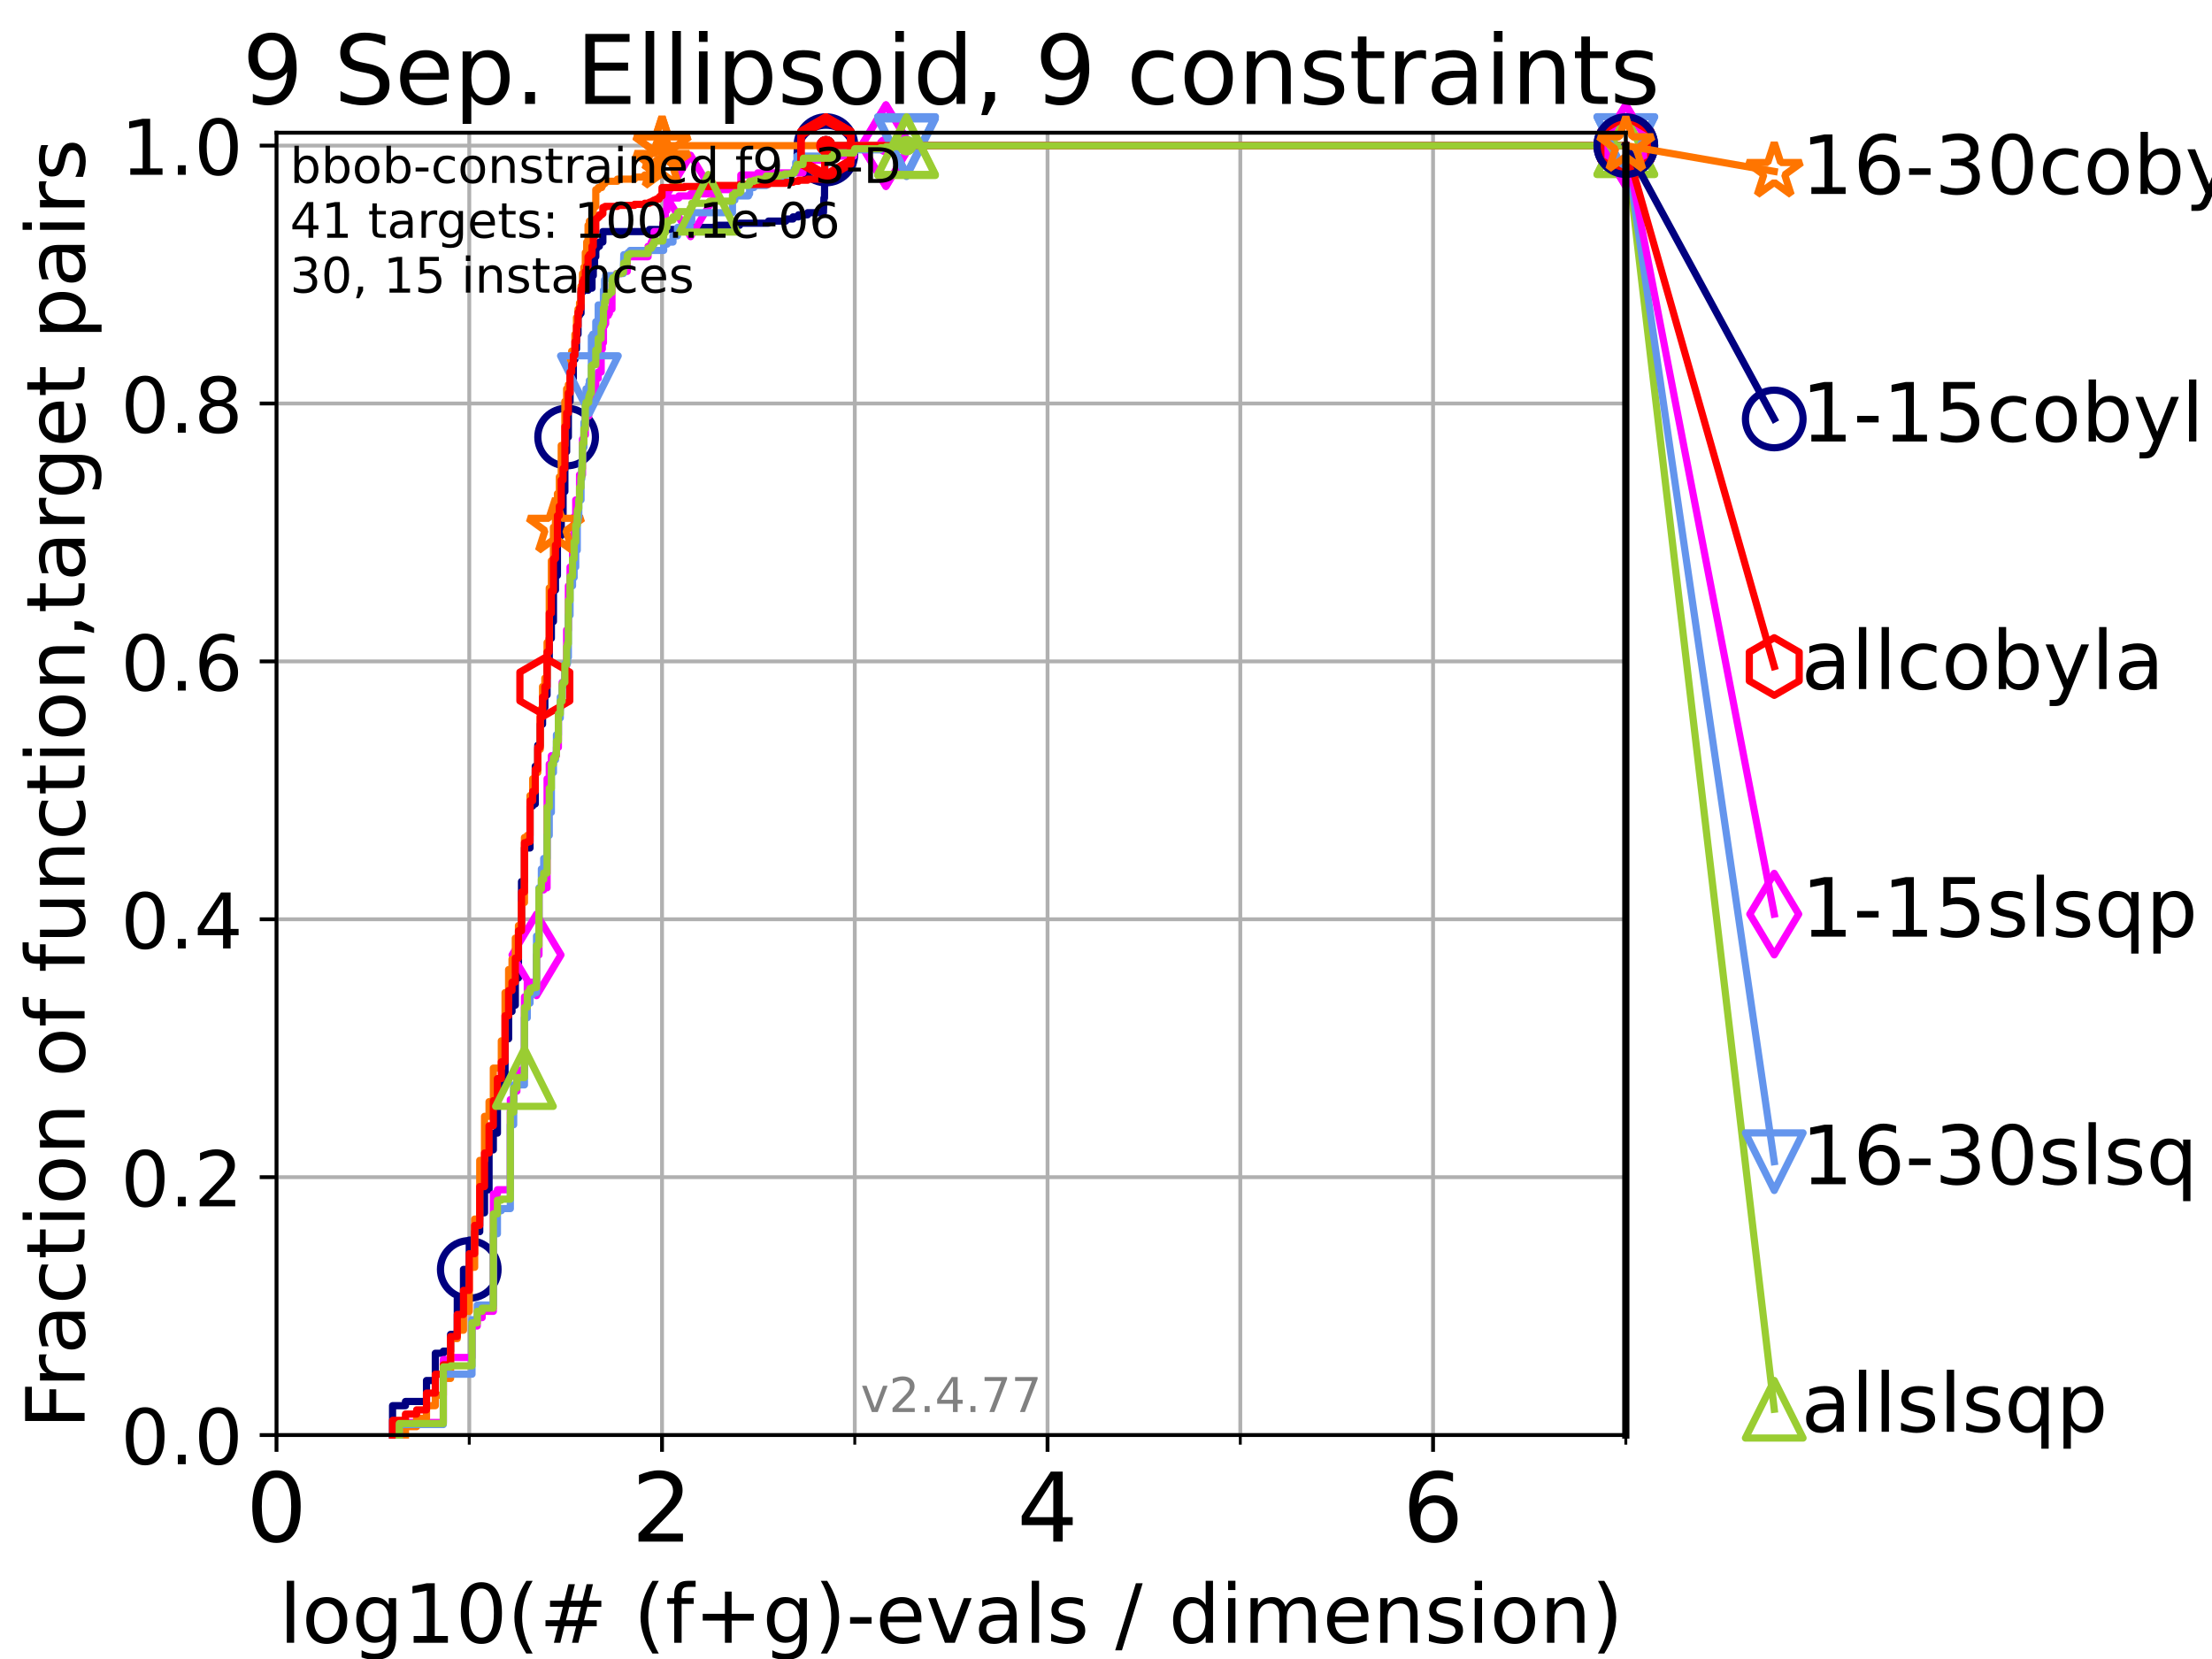 <?xml version="1.0" encoding="utf-8" standalone="no"?>
<!DOCTYPE svg PUBLIC "-//W3C//DTD SVG 1.1//EN"
  "http://www.w3.org/Graphics/SVG/1.1/DTD/svg11.dtd">
<!-- Created with matplotlib (https://matplotlib.org/) -->
<svg height="345.6pt" version="1.1" viewBox="0 0 460.8 345.6" width="460.8pt" xmlns="http://www.w3.org/2000/svg" xmlns:xlink="http://www.w3.org/1999/xlink">
 <defs>
  <style type="text/css">*{stroke-linecap:butt;stroke-linejoin:round;}</style>
 </defs>
 <g id="figure_1">
  <g id="patch_1">
   <path d="M 0 345.6 
L 460.8 345.6 
L 460.8 0 
L 0 0 
z
" style="fill:#ffffff;"/>
  </g>
  <g id="axes_1">
   <g id="patch_2">
    <path d="M 57.6 298.944 
L 338.688 298.944 
L 338.688 27.648 
L 57.6 27.648 
z
" style="fill:#ffffff;"/>
   </g>
   <g id="matplotlib.axis_1">
    <g id="xtick_1">
     <g id="line2d_1">
      <path clip-path="url(#p2232ccc1a5)" d="M 57.6 298.944 
L 57.6 27.648 
" style="fill:none;stroke:#b0b0b0;stroke-linecap:square;stroke-width:0.8;"/>
     </g>
     <g id="line2d_2">
      <defs>
       <path d="M 0 0 
L 0 3.5 
" id="m32febb4a03" style="stroke:#000000;stroke-width:0.8;"/>
      </defs>
      <g>
       <use style="stroke:#000000;stroke-width:0.8;" x="57.6" xlink:href="#m32febb4a03" y="298.944"/>
      </g>
     </g>
     <g id="text_1">
      <!-- 0 -->
      <g transform="translate(51.237 321.141)scale(0.2 -0.2)">
       <defs>
        <path d="M 31.781 66.406 
Q 24.172 66.406 20.328 58.906 
Q 16.5 51.422 16.5 36.375 
Q 16.5 21.391 20.328 13.891 
Q 24.172 6.391 31.781 6.391 
Q 39.453 6.391 43.281 13.891 
Q 47.125 21.391 47.125 36.375 
Q 47.125 51.422 43.281 58.906 
Q 39.453 66.406 31.781 66.406 
z
M 31.781 74.219 
Q 44.047 74.219 50.516 64.516 
Q 56.984 54.828 56.984 36.375 
Q 56.984 17.969 50.516 8.266 
Q 44.047 -1.422 31.781 -1.422 
Q 19.531 -1.422 13.062 8.266 
Q 6.594 17.969 6.594 36.375 
Q 6.594 54.828 13.062 64.516 
Q 19.531 74.219 31.781 74.219 
z
" id="DejaVuSans-48"/>
       </defs>
       <use xlink:href="#DejaVuSans-48"/>
      </g>
     </g>
    </g>
    <g id="xtick_2">
     <g id="line2d_3">
      <path clip-path="url(#p2232ccc1a5)" d="M 137.911 298.944 
L 137.911 27.648 
" style="fill:none;stroke:#b0b0b0;stroke-linecap:square;stroke-width:0.8;"/>
     </g>
     <g id="line2d_4">
      <g>
       <use style="stroke:#000000;stroke-width:0.8;" x="137.911" xlink:href="#m32febb4a03" y="298.944"/>
      </g>
     </g>
     <g id="text_2">
      <!-- 2 -->
      <g transform="translate(131.548 321.141)scale(0.2 -0.2)">
       <defs>
        <path d="M 19.188 8.297 
L 53.609 8.297 
L 53.609 0 
L 7.328 0 
L 7.328 8.297 
Q 12.938 14.109 22.625 23.891 
Q 32.328 33.688 34.812 36.531 
Q 39.547 41.844 41.422 45.531 
Q 43.312 49.219 43.312 52.781 
Q 43.312 58.594 39.234 62.25 
Q 35.156 65.922 28.609 65.922 
Q 23.969 65.922 18.812 64.312 
Q 13.672 62.703 7.812 59.422 
L 7.812 69.391 
Q 13.766 71.781 18.938 73 
Q 24.125 74.219 28.422 74.219 
Q 39.75 74.219 46.484 68.547 
Q 53.219 62.891 53.219 53.422 
Q 53.219 48.922 51.531 44.891 
Q 49.859 40.875 45.406 35.406 
Q 44.188 33.984 37.641 27.219 
Q 31.109 20.453 19.188 8.297 
z
" id="DejaVuSans-50"/>
       </defs>
       <use xlink:href="#DejaVuSans-50"/>
      </g>
     </g>
    </g>
    <g id="xtick_3">
     <g id="line2d_5">
      <path clip-path="url(#p2232ccc1a5)" d="M 218.222 298.944 
L 218.222 27.648 
" style="fill:none;stroke:#b0b0b0;stroke-linecap:square;stroke-width:0.8;"/>
     </g>
     <g id="line2d_6">
      <g>
       <use style="stroke:#000000;stroke-width:0.8;" x="218.222" xlink:href="#m32febb4a03" y="298.944"/>
      </g>
     </g>
     <g id="text_3">
      <!-- 4 -->
      <g transform="translate(211.859 321.141)scale(0.2 -0.2)">
       <defs>
        <path d="M 37.797 64.312 
L 12.891 25.391 
L 37.797 25.391 
z
M 35.203 72.906 
L 47.609 72.906 
L 47.609 25.391 
L 58.016 25.391 
L 58.016 17.188 
L 47.609 17.188 
L 47.609 0 
L 37.797 0 
L 37.797 17.188 
L 4.891 17.188 
L 4.891 26.703 
z
" id="DejaVuSans-52"/>
       </defs>
       <use xlink:href="#DejaVuSans-52"/>
      </g>
     </g>
    </g>
    <g id="xtick_4">
     <g id="line2d_7">
      <path clip-path="url(#p2232ccc1a5)" d="M 298.533 298.944 
L 298.533 27.648 
" style="fill:none;stroke:#b0b0b0;stroke-linecap:square;stroke-width:0.8;"/>
     </g>
     <g id="line2d_8">
      <g>
       <use style="stroke:#000000;stroke-width:0.8;" x="298.533" xlink:href="#m32febb4a03" y="298.944"/>
      </g>
     </g>
     <g id="text_4">
      <!-- 6 -->
      <g transform="translate(292.17 321.141)scale(0.2 -0.2)">
       <defs>
        <path d="M 33.016 40.375 
Q 26.375 40.375 22.484 35.828 
Q 18.609 31.297 18.609 23.391 
Q 18.609 15.531 22.484 10.953 
Q 26.375 6.391 33.016 6.391 
Q 39.656 6.391 43.531 10.953 
Q 47.406 15.531 47.406 23.391 
Q 47.406 31.297 43.531 35.828 
Q 39.656 40.375 33.016 40.375 
z
M 52.594 71.297 
L 52.594 62.312 
Q 48.875 64.062 45.094 64.984 
Q 41.312 65.922 37.594 65.922 
Q 27.828 65.922 22.672 59.328 
Q 17.531 52.734 16.797 39.406 
Q 19.672 43.656 24.016 45.922 
Q 28.375 48.188 33.594 48.188 
Q 44.578 48.188 50.953 41.516 
Q 57.328 34.859 57.328 23.391 
Q 57.328 12.156 50.688 5.359 
Q 44.047 -1.422 33.016 -1.422 
Q 20.359 -1.422 13.672 8.266 
Q 6.984 17.969 6.984 36.375 
Q 6.984 53.656 15.188 63.938 
Q 23.391 74.219 37.203 74.219 
Q 40.922 74.219 44.703 73.484 
Q 48.484 72.75 52.594 71.297 
z
" id="DejaVuSans-54"/>
       </defs>
       <use xlink:href="#DejaVuSans-54"/>
      </g>
     </g>
    </g>
    <g id="xtick_5">
     <g id="line2d_9">
      <path clip-path="url(#p2232ccc1a5)" d="M 97.755 298.944 
L 97.755 27.648 
" style="fill:none;stroke:#b0b0b0;stroke-linecap:square;stroke-width:0.8;"/>
     </g>
     <g id="line2d_10">
      <defs>
       <path d="M 0 0 
L 0 2 
" id="m1627d2f6d8" style="stroke:#000000;stroke-width:0.6;"/>
      </defs>
      <g>
       <use style="stroke:#000000;stroke-width:0.6;" x="97.755" xlink:href="#m1627d2f6d8" y="298.944"/>
      </g>
     </g>
    </g>
    <g id="xtick_6">
     <g id="line2d_11">
      <path clip-path="url(#p2232ccc1a5)" d="M 178.066 298.944 
L 178.066 27.648 
" style="fill:none;stroke:#b0b0b0;stroke-linecap:square;stroke-width:0.8;"/>
     </g>
     <g id="line2d_12">
      <g>
       <use style="stroke:#000000;stroke-width:0.6;" x="178.066" xlink:href="#m1627d2f6d8" y="298.944"/>
      </g>
     </g>
    </g>
    <g id="xtick_7">
     <g id="line2d_13">
      <path clip-path="url(#p2232ccc1a5)" d="M 258.377 298.944 
L 258.377 27.648 
" style="fill:none;stroke:#b0b0b0;stroke-linecap:square;stroke-width:0.8;"/>
     </g>
     <g id="line2d_14">
      <g>
       <use style="stroke:#000000;stroke-width:0.6;" x="258.377" xlink:href="#m1627d2f6d8" y="298.944"/>
      </g>
     </g>
    </g>
    <g id="xtick_8">
     <g id="line2d_15">
      <path clip-path="url(#p2232ccc1a5)" d="M 338.688 298.944 
L 338.688 27.648 
" style="fill:none;stroke:#b0b0b0;stroke-linecap:square;stroke-width:0.8;"/>
     </g>
     <g id="line2d_16">
      <g>
       <use style="stroke:#000000;stroke-width:0.6;" x="338.688" xlink:href="#m1627d2f6d8" y="298.944"/>
      </g>
     </g>
    </g>
    <g id="text_5">
     <!-- log10(# (f+g)-evals / dimension) -->
     <g transform="translate(58.145 342.218)scale(0.17 -0.17)">
      <defs>
       <path d="M 9.422 75.984 
L 18.406 75.984 
L 18.406 0 
L 9.422 0 
z
" id="DejaVuSans-108"/>
       <path d="M 30.609 48.391 
Q 23.391 48.391 19.188 42.75 
Q 14.984 37.109 14.984 27.297 
Q 14.984 17.484 19.156 11.844 
Q 23.344 6.203 30.609 6.203 
Q 37.797 6.203 41.984 11.859 
Q 46.188 17.531 46.188 27.297 
Q 46.188 37.016 41.984 42.703 
Q 37.797 48.391 30.609 48.391 
z
M 30.609 56 
Q 42.328 56 49.016 48.375 
Q 55.719 40.766 55.719 27.297 
Q 55.719 13.875 49.016 6.219 
Q 42.328 -1.422 30.609 -1.422 
Q 18.844 -1.422 12.172 6.219 
Q 5.516 13.875 5.516 27.297 
Q 5.516 40.766 12.172 48.375 
Q 18.844 56 30.609 56 
z
" id="DejaVuSans-111"/>
       <path d="M 45.406 27.984 
Q 45.406 37.75 41.375 43.109 
Q 37.359 48.484 30.078 48.484 
Q 22.859 48.484 18.828 43.109 
Q 14.797 37.75 14.797 27.984 
Q 14.797 18.266 18.828 12.891 
Q 22.859 7.516 30.078 7.516 
Q 37.359 7.516 41.375 12.891 
Q 45.406 18.266 45.406 27.984 
z
M 54.391 6.781 
Q 54.391 -7.172 48.188 -13.984 
Q 42 -20.797 29.203 -20.797 
Q 24.469 -20.797 20.266 -20.094 
Q 16.062 -19.391 12.109 -17.922 
L 12.109 -9.188 
Q 16.062 -11.328 19.922 -12.344 
Q 23.781 -13.375 27.781 -13.375 
Q 36.625 -13.375 41.016 -8.766 
Q 45.406 -4.156 45.406 5.172 
L 45.406 9.625 
Q 42.625 4.781 38.281 2.391 
Q 33.938 0 27.875 0 
Q 17.828 0 11.672 7.656 
Q 5.516 15.328 5.516 27.984 
Q 5.516 40.672 11.672 48.328 
Q 17.828 56 27.875 56 
Q 33.938 56 38.281 53.609 
Q 42.625 51.219 45.406 46.391 
L 45.406 54.688 
L 54.391 54.688 
z
" id="DejaVuSans-103"/>
       <path d="M 12.406 8.297 
L 28.516 8.297 
L 28.516 63.922 
L 10.984 60.406 
L 10.984 69.391 
L 28.422 72.906 
L 38.281 72.906 
L 38.281 8.297 
L 54.391 8.297 
L 54.391 0 
L 12.406 0 
z
" id="DejaVuSans-49"/>
       <path d="M 31 75.875 
Q 24.469 64.656 21.281 53.656 
Q 18.109 42.672 18.109 31.391 
Q 18.109 20.125 21.312 9.062 
Q 24.516 -2 31 -13.188 
L 23.188 -13.188 
Q 15.875 -1.703 12.234 9.375 
Q 8.594 20.453 8.594 31.391 
Q 8.594 42.281 12.203 53.312 
Q 15.828 64.359 23.188 75.875 
z
" id="DejaVuSans-40"/>
       <path d="M 51.125 44 
L 36.922 44 
L 32.812 27.688 
L 47.125 27.688 
z
M 43.797 71.781 
L 38.719 51.516 
L 52.984 51.516 
L 58.109 71.781 
L 65.922 71.781 
L 60.891 51.516 
L 76.125 51.516 
L 76.125 44 
L 58.984 44 
L 54.984 27.688 
L 70.516 27.688 
L 70.516 20.219 
L 53.078 20.219 
L 48 0 
L 40.188 0 
L 45.219 20.219 
L 30.906 20.219 
L 25.875 0 
L 18.016 0 
L 23.094 20.219 
L 7.719 20.219 
L 7.719 27.688 
L 24.906 27.688 
L 29 44 
L 13.281 44 
L 13.281 51.516 
L 30.906 51.516 
L 35.891 71.781 
z
" id="DejaVuSans-35"/>
       <path id="DejaVuSans-32"/>
       <path d="M 37.109 75.984 
L 37.109 68.5 
L 28.516 68.5 
Q 23.688 68.5 21.797 66.547 
Q 19.922 64.594 19.922 59.516 
L 19.922 54.688 
L 34.719 54.688 
L 34.719 47.703 
L 19.922 47.703 
L 19.922 0 
L 10.891 0 
L 10.891 47.703 
L 2.297 47.703 
L 2.297 54.688 
L 10.891 54.688 
L 10.891 58.5 
Q 10.891 67.625 15.141 71.797 
Q 19.391 75.984 28.609 75.984 
z
" id="DejaVuSans-102"/>
       <path d="M 46 62.703 
L 46 35.5 
L 73.188 35.5 
L 73.188 27.203 
L 46 27.203 
L 46 0 
L 37.797 0 
L 37.797 27.203 
L 10.594 27.203 
L 10.594 35.5 
L 37.797 35.5 
L 37.797 62.703 
z
" id="DejaVuSans-43"/>
       <path d="M 8.016 75.875 
L 15.828 75.875 
Q 23.141 64.359 26.781 53.312 
Q 30.422 42.281 30.422 31.391 
Q 30.422 20.453 26.781 9.375 
Q 23.141 -1.703 15.828 -13.188 
L 8.016 -13.188 
Q 14.5 -2 17.703 9.062 
Q 20.906 20.125 20.906 31.391 
Q 20.906 42.672 17.703 53.656 
Q 14.5 64.656 8.016 75.875 
z
" id="DejaVuSans-41"/>
       <path d="M 4.891 31.391 
L 31.203 31.391 
L 31.203 23.391 
L 4.891 23.391 
z
" id="DejaVuSans-45"/>
       <path d="M 56.203 29.594 
L 56.203 25.203 
L 14.891 25.203 
Q 15.484 15.922 20.484 11.062 
Q 25.484 6.203 34.422 6.203 
Q 39.594 6.203 44.453 7.469 
Q 49.312 8.734 54.109 11.281 
L 54.109 2.781 
Q 49.266 0.734 44.188 -0.344 
Q 39.109 -1.422 33.891 -1.422 
Q 20.797 -1.422 13.156 6.188 
Q 5.516 13.812 5.516 26.812 
Q 5.516 40.234 12.766 48.109 
Q 20.016 56 32.328 56 
Q 43.359 56 49.781 48.891 
Q 56.203 41.797 56.203 29.594 
z
M 47.219 32.234 
Q 47.125 39.594 43.094 43.984 
Q 39.062 48.391 32.422 48.391 
Q 24.906 48.391 20.391 44.141 
Q 15.875 39.891 15.188 32.172 
z
" id="DejaVuSans-101"/>
       <path d="M 2.984 54.688 
L 12.5 54.688 
L 29.594 8.797 
L 46.688 54.688 
L 56.203 54.688 
L 35.688 0 
L 23.484 0 
z
" id="DejaVuSans-118"/>
       <path d="M 34.281 27.484 
Q 23.391 27.484 19.188 25 
Q 14.984 22.516 14.984 16.5 
Q 14.984 11.719 18.141 8.906 
Q 21.297 6.109 26.703 6.109 
Q 34.188 6.109 38.703 11.406 
Q 43.219 16.703 43.219 25.484 
L 43.219 27.484 
z
M 52.203 31.203 
L 52.203 0 
L 43.219 0 
L 43.219 8.297 
Q 40.141 3.328 35.547 0.953 
Q 30.953 -1.422 24.312 -1.422 
Q 15.922 -1.422 10.953 3.297 
Q 6 8.016 6 15.922 
Q 6 25.141 12.172 29.828 
Q 18.359 34.516 30.609 34.516 
L 43.219 34.516 
L 43.219 35.406 
Q 43.219 41.609 39.141 45 
Q 35.062 48.391 27.688 48.391 
Q 23 48.391 18.547 47.266 
Q 14.109 46.141 10.016 43.891 
L 10.016 52.203 
Q 14.938 54.109 19.578 55.047 
Q 24.219 56 28.609 56 
Q 40.484 56 46.344 49.844 
Q 52.203 43.703 52.203 31.203 
z
" id="DejaVuSans-97"/>
       <path d="M 44.281 53.078 
L 44.281 44.578 
Q 40.484 46.531 36.375 47.5 
Q 32.281 48.484 27.875 48.484 
Q 21.188 48.484 17.844 46.438 
Q 14.5 44.391 14.5 40.281 
Q 14.5 37.156 16.891 35.375 
Q 19.281 33.594 26.516 31.984 
L 29.594 31.297 
Q 39.156 29.25 43.188 25.516 
Q 47.219 21.781 47.219 15.094 
Q 47.219 7.469 41.188 3.016 
Q 35.156 -1.422 24.609 -1.422 
Q 20.219 -1.422 15.453 -0.562 
Q 10.688 0.297 5.422 2 
L 5.422 11.281 
Q 10.406 8.688 15.234 7.391 
Q 20.062 6.109 24.812 6.109 
Q 31.156 6.109 34.562 8.281 
Q 37.984 10.453 37.984 14.406 
Q 37.984 18.062 35.516 20.016 
Q 33.062 21.969 24.703 23.781 
L 21.578 24.516 
Q 13.234 26.266 9.516 29.906 
Q 5.812 33.547 5.812 39.891 
Q 5.812 47.609 11.281 51.797 
Q 16.75 56 26.812 56 
Q 31.781 56 36.172 55.266 
Q 40.578 54.547 44.281 53.078 
z
" id="DejaVuSans-115"/>
       <path d="M 25.391 72.906 
L 33.688 72.906 
L 8.297 -9.281 
L 0 -9.281 
z
" id="DejaVuSans-47"/>
       <path d="M 45.406 46.391 
L 45.406 75.984 
L 54.391 75.984 
L 54.391 0 
L 45.406 0 
L 45.406 8.203 
Q 42.578 3.328 38.25 0.953 
Q 33.938 -1.422 27.875 -1.422 
Q 17.969 -1.422 11.734 6.484 
Q 5.516 14.406 5.516 27.297 
Q 5.516 40.188 11.734 48.094 
Q 17.969 56 27.875 56 
Q 33.938 56 38.25 53.625 
Q 42.578 51.266 45.406 46.391 
z
M 14.797 27.297 
Q 14.797 17.391 18.875 11.75 
Q 22.953 6.109 30.078 6.109 
Q 37.203 6.109 41.297 11.75 
Q 45.406 17.391 45.406 27.297 
Q 45.406 37.203 41.297 42.844 
Q 37.203 48.484 30.078 48.484 
Q 22.953 48.484 18.875 42.844 
Q 14.797 37.203 14.797 27.297 
z
" id="DejaVuSans-100"/>
       <path d="M 9.422 54.688 
L 18.406 54.688 
L 18.406 0 
L 9.422 0 
z
M 9.422 75.984 
L 18.406 75.984 
L 18.406 64.594 
L 9.422 64.594 
z
" id="DejaVuSans-105"/>
       <path d="M 52 44.188 
Q 55.375 50.25 60.062 53.125 
Q 64.75 56 71.094 56 
Q 79.641 56 84.281 50.016 
Q 88.922 44.047 88.922 33.016 
L 88.922 0 
L 79.891 0 
L 79.891 32.719 
Q 79.891 40.578 77.094 44.375 
Q 74.312 48.188 68.609 48.188 
Q 61.625 48.188 57.562 43.547 
Q 53.516 38.922 53.516 30.906 
L 53.516 0 
L 44.484 0 
L 44.484 32.719 
Q 44.484 40.625 41.703 44.406 
Q 38.922 48.188 33.109 48.188 
Q 26.219 48.188 22.156 43.531 
Q 18.109 38.875 18.109 30.906 
L 18.109 0 
L 9.078 0 
L 9.078 54.688 
L 18.109 54.688 
L 18.109 46.188 
Q 21.188 51.219 25.484 53.609 
Q 29.781 56 35.688 56 
Q 41.656 56 45.828 52.969 
Q 50 49.953 52 44.188 
z
" id="DejaVuSans-109"/>
       <path d="M 54.891 33.016 
L 54.891 0 
L 45.906 0 
L 45.906 32.719 
Q 45.906 40.484 42.875 44.328 
Q 39.844 48.188 33.797 48.188 
Q 26.516 48.188 22.312 43.547 
Q 18.109 38.922 18.109 30.906 
L 18.109 0 
L 9.078 0 
L 9.078 54.688 
L 18.109 54.688 
L 18.109 46.188 
Q 21.344 51.125 25.703 53.562 
Q 30.078 56 35.797 56 
Q 45.219 56 50.047 50.172 
Q 54.891 44.344 54.891 33.016 
z
" id="DejaVuSans-110"/>
      </defs>
      <use xlink:href="#DejaVuSans-108"/>
      <use x="27.783" xlink:href="#DejaVuSans-111"/>
      <use x="88.965" xlink:href="#DejaVuSans-103"/>
      <use x="152.441" xlink:href="#DejaVuSans-49"/>
      <use x="216.064" xlink:href="#DejaVuSans-48"/>
      <use x="279.688" xlink:href="#DejaVuSans-40"/>
      <use x="318.701" xlink:href="#DejaVuSans-35"/>
      <use x="402.49" xlink:href="#DejaVuSans-32"/>
      <use x="434.277" xlink:href="#DejaVuSans-40"/>
      <use x="473.291" xlink:href="#DejaVuSans-102"/>
      <use x="508.496" xlink:href="#DejaVuSans-43"/>
      <use x="592.285" xlink:href="#DejaVuSans-103"/>
      <use x="655.762" xlink:href="#DejaVuSans-41"/>
      <use x="694.775" xlink:href="#DejaVuSans-45"/>
      <use x="730.859" xlink:href="#DejaVuSans-101"/>
      <use x="792.383" xlink:href="#DejaVuSans-118"/>
      <use x="851.562" xlink:href="#DejaVuSans-97"/>
      <use x="912.842" xlink:href="#DejaVuSans-108"/>
      <use x="940.625" xlink:href="#DejaVuSans-115"/>
      <use x="992.725" xlink:href="#DejaVuSans-32"/>
      <use x="1024.512" xlink:href="#DejaVuSans-47"/>
      <use x="1058.203" xlink:href="#DejaVuSans-32"/>
      <use x="1089.99" xlink:href="#DejaVuSans-100"/>
      <use x="1153.467" xlink:href="#DejaVuSans-105"/>
      <use x="1181.25" xlink:href="#DejaVuSans-109"/>
      <use x="1278.662" xlink:href="#DejaVuSans-101"/>
      <use x="1340.186" xlink:href="#DejaVuSans-110"/>
      <use x="1403.564" xlink:href="#DejaVuSans-115"/>
      <use x="1455.664" xlink:href="#DejaVuSans-105"/>
      <use x="1483.447" xlink:href="#DejaVuSans-111"/>
      <use x="1544.629" xlink:href="#DejaVuSans-110"/>
      <use x="1608.008" xlink:href="#DejaVuSans-41"/>
     </g>
    </g>
   </g>
   <g id="matplotlib.axis_2">
    <g id="ytick_1">
     <g id="line2d_17">
      <path clip-path="url(#p2232ccc1a5)" d="M 57.6 298.944 
L 338.688 298.944 
" style="fill:none;stroke:#b0b0b0;stroke-linecap:square;stroke-width:0.8;"/>
     </g>
     <g id="line2d_18">
      <defs>
       <path d="M 0 0 
L -3.5 0 
" id="m0dfa36dc47" style="stroke:#000000;stroke-width:0.8;"/>
      </defs>
      <g>
       <use style="stroke:#000000;stroke-width:0.8;" x="57.6" xlink:href="#m0dfa36dc47" y="298.944"/>
      </g>
     </g>
     <g id="text_6">
      <!-- 0.0 -->
      <g transform="translate(25.155 305.023)scale(0.16 -0.16)">
       <defs>
        <path d="M 10.688 12.406 
L 21 12.406 
L 21 0 
L 10.688 0 
z
" id="DejaVuSans-46"/>
       </defs>
       <use xlink:href="#DejaVuSans-48"/>
       <use x="63.623" xlink:href="#DejaVuSans-46"/>
       <use x="95.41" xlink:href="#DejaVuSans-48"/>
      </g>
     </g>
    </g>
    <g id="ytick_2">
     <g id="line2d_19">
      <path clip-path="url(#p2232ccc1a5)" d="M 57.6 245.222 
L 338.688 245.222 
" style="fill:none;stroke:#b0b0b0;stroke-linecap:square;stroke-width:0.8;"/>
     </g>
     <g id="line2d_20">
      <g>
       <use style="stroke:#000000;stroke-width:0.8;" x="57.6" xlink:href="#m0dfa36dc47" y="245.222"/>
      </g>
     </g>
     <g id="text_7">
      <!-- 0.2 -->
      <g transform="translate(25.155 251.301)scale(0.16 -0.16)">
       <use xlink:href="#DejaVuSans-48"/>
       <use x="63.623" xlink:href="#DejaVuSans-46"/>
       <use x="95.41" xlink:href="#DejaVuSans-50"/>
      </g>
     </g>
    </g>
    <g id="ytick_3">
     <g id="line2d_21">
      <path clip-path="url(#p2232ccc1a5)" d="M 57.6 191.5 
L 338.688 191.5 
" style="fill:none;stroke:#b0b0b0;stroke-linecap:square;stroke-width:0.8;"/>
     </g>
     <g id="line2d_22">
      <g>
       <use style="stroke:#000000;stroke-width:0.8;" x="57.6" xlink:href="#m0dfa36dc47" y="191.5"/>
      </g>
     </g>
     <g id="text_8">
      <!-- 0.4 -->
      <g transform="translate(25.155 197.579)scale(0.16 -0.16)">
       <use xlink:href="#DejaVuSans-48"/>
       <use x="63.623" xlink:href="#DejaVuSans-46"/>
       <use x="95.41" xlink:href="#DejaVuSans-52"/>
      </g>
     </g>
    </g>
    <g id="ytick_4">
     <g id="line2d_23">
      <path clip-path="url(#p2232ccc1a5)" d="M 57.6 137.778 
L 338.688 137.778 
" style="fill:none;stroke:#b0b0b0;stroke-linecap:square;stroke-width:0.8;"/>
     </g>
     <g id="line2d_24">
      <g>
       <use style="stroke:#000000;stroke-width:0.8;" x="57.6" xlink:href="#m0dfa36dc47" y="137.778"/>
      </g>
     </g>
     <g id="text_9">
      <!-- 0.6 -->
      <g transform="translate(25.155 143.857)scale(0.16 -0.16)">
       <use xlink:href="#DejaVuSans-48"/>
       <use x="63.623" xlink:href="#DejaVuSans-46"/>
       <use x="95.41" xlink:href="#DejaVuSans-54"/>
      </g>
     </g>
    </g>
    <g id="ytick_5">
     <g id="line2d_25">
      <path clip-path="url(#p2232ccc1a5)" d="M 57.6 84.056 
L 338.688 84.056 
" style="fill:none;stroke:#b0b0b0;stroke-linecap:square;stroke-width:0.8;"/>
     </g>
     <g id="line2d_26">
      <g>
       <use style="stroke:#000000;stroke-width:0.8;" x="57.6" xlink:href="#m0dfa36dc47" y="84.056"/>
      </g>
     </g>
     <g id="text_10">
      <!-- 0.8 -->
      <g transform="translate(25.155 90.135)scale(0.16 -0.16)">
       <defs>
        <path d="M 31.781 34.625 
Q 24.75 34.625 20.719 30.859 
Q 16.703 27.094 16.703 20.516 
Q 16.703 13.922 20.719 10.156 
Q 24.75 6.391 31.781 6.391 
Q 38.812 6.391 42.859 10.172 
Q 46.922 13.969 46.922 20.516 
Q 46.922 27.094 42.891 30.859 
Q 38.875 34.625 31.781 34.625 
z
M 21.922 38.812 
Q 15.578 40.375 12.031 44.719 
Q 8.5 49.078 8.5 55.328 
Q 8.5 64.062 14.719 69.141 
Q 20.953 74.219 31.781 74.219 
Q 42.672 74.219 48.875 69.141 
Q 55.078 64.062 55.078 55.328 
Q 55.078 49.078 51.531 44.719 
Q 48 40.375 41.703 38.812 
Q 48.828 37.156 52.797 32.312 
Q 56.781 27.484 56.781 20.516 
Q 56.781 9.906 50.312 4.234 
Q 43.844 -1.422 31.781 -1.422 
Q 19.734 -1.422 13.25 4.234 
Q 6.781 9.906 6.781 20.516 
Q 6.781 27.484 10.781 32.312 
Q 14.797 37.156 21.922 38.812 
z
M 18.312 54.391 
Q 18.312 48.734 21.844 45.562 
Q 25.391 42.391 31.781 42.391 
Q 38.141 42.391 41.719 45.562 
Q 45.312 48.734 45.312 54.391 
Q 45.312 60.062 41.719 63.234 
Q 38.141 66.406 31.781 66.406 
Q 25.391 66.406 21.844 63.234 
Q 18.312 60.062 18.312 54.391 
z
" id="DejaVuSans-56"/>
       </defs>
       <use xlink:href="#DejaVuSans-48"/>
       <use x="63.623" xlink:href="#DejaVuSans-46"/>
       <use x="95.41" xlink:href="#DejaVuSans-56"/>
      </g>
     </g>
    </g>
    <g id="ytick_6">
     <g id="line2d_27">
      <path clip-path="url(#p2232ccc1a5)" d="M 57.6 30.334 
L 338.688 30.334 
" style="fill:none;stroke:#b0b0b0;stroke-linecap:square;stroke-width:0.8;"/>
     </g>
     <g id="line2d_28">
      <g>
       <use style="stroke:#000000;stroke-width:0.8;" x="57.6" xlink:href="#m0dfa36dc47" y="30.334"/>
      </g>
     </g>
     <g id="text_11">
      <!-- 1.0 -->
      <g transform="translate(25.155 36.413)scale(0.16 -0.16)">
       <use xlink:href="#DejaVuSans-49"/>
       <use x="63.623" xlink:href="#DejaVuSans-46"/>
       <use x="95.41" xlink:href="#DejaVuSans-48"/>
      </g>
     </g>
    </g>
    <g id="text_12">
     <!-- Fraction of function,target pairs -->
     <g transform="translate(17.62 297.681)rotate(-90)scale(0.17 -0.17)">
      <defs>
       <path d="M 9.812 72.906 
L 51.703 72.906 
L 51.703 64.594 
L 19.672 64.594 
L 19.672 43.109 
L 48.578 43.109 
L 48.578 34.812 
L 19.672 34.812 
L 19.672 0 
L 9.812 0 
z
" id="DejaVuSans-70"/>
       <path d="M 41.109 46.297 
Q 39.594 47.172 37.812 47.578 
Q 36.031 48 33.891 48 
Q 26.266 48 22.188 43.047 
Q 18.109 38.094 18.109 28.812 
L 18.109 0 
L 9.078 0 
L 9.078 54.688 
L 18.109 54.688 
L 18.109 46.188 
Q 20.953 51.172 25.484 53.578 
Q 30.031 56 36.531 56 
Q 37.453 56 38.578 55.875 
Q 39.703 55.766 41.062 55.516 
z
" id="DejaVuSans-114"/>
       <path d="M 48.781 52.594 
L 48.781 44.188 
Q 44.969 46.297 41.141 47.344 
Q 37.312 48.391 33.406 48.391 
Q 24.656 48.391 19.812 42.844 
Q 14.984 37.312 14.984 27.297 
Q 14.984 17.281 19.812 11.734 
Q 24.656 6.203 33.406 6.203 
Q 37.312 6.203 41.141 7.25 
Q 44.969 8.297 48.781 10.406 
L 48.781 2.094 
Q 45.016 0.344 40.984 -0.531 
Q 36.969 -1.422 32.422 -1.422 
Q 20.062 -1.422 12.781 6.344 
Q 5.516 14.109 5.516 27.297 
Q 5.516 40.672 12.859 48.328 
Q 20.219 56 33.016 56 
Q 37.156 56 41.109 55.141 
Q 45.062 54.297 48.781 52.594 
z
" id="DejaVuSans-99"/>
       <path d="M 18.312 70.219 
L 18.312 54.688 
L 36.812 54.688 
L 36.812 47.703 
L 18.312 47.703 
L 18.312 18.016 
Q 18.312 11.328 20.141 9.422 
Q 21.969 7.516 27.594 7.516 
L 36.812 7.516 
L 36.812 0 
L 27.594 0 
Q 17.188 0 13.234 3.875 
Q 9.281 7.766 9.281 18.016 
L 9.281 47.703 
L 2.688 47.703 
L 2.688 54.688 
L 9.281 54.688 
L 9.281 70.219 
z
" id="DejaVuSans-116"/>
       <path d="M 8.5 21.578 
L 8.5 54.688 
L 17.484 54.688 
L 17.484 21.922 
Q 17.484 14.156 20.5 10.266 
Q 23.531 6.391 29.594 6.391 
Q 36.859 6.391 41.078 11.031 
Q 45.312 15.672 45.312 23.688 
L 45.312 54.688 
L 54.297 54.688 
L 54.297 0 
L 45.312 0 
L 45.312 8.406 
Q 42.047 3.422 37.719 1 
Q 33.406 -1.422 27.688 -1.422 
Q 18.266 -1.422 13.375 4.438 
Q 8.5 10.297 8.5 21.578 
z
M 31.109 56 
z
" id="DejaVuSans-117"/>
       <path d="M 11.719 12.406 
L 22.016 12.406 
L 22.016 4 
L 14.016 -11.625 
L 7.719 -11.625 
L 11.719 4 
z
" id="DejaVuSans-44"/>
       <path d="M 18.109 8.203 
L 18.109 -20.797 
L 9.078 -20.797 
L 9.078 54.688 
L 18.109 54.688 
L 18.109 46.391 
Q 20.953 51.266 25.266 53.625 
Q 29.594 56 35.594 56 
Q 45.562 56 51.781 48.094 
Q 58.016 40.188 58.016 27.297 
Q 58.016 14.406 51.781 6.484 
Q 45.562 -1.422 35.594 -1.422 
Q 29.594 -1.422 25.266 0.953 
Q 20.953 3.328 18.109 8.203 
z
M 48.688 27.297 
Q 48.688 37.203 44.609 42.844 
Q 40.531 48.484 33.406 48.484 
Q 26.266 48.484 22.188 42.844 
Q 18.109 37.203 18.109 27.297 
Q 18.109 17.391 22.188 11.75 
Q 26.266 6.109 33.406 6.109 
Q 40.531 6.109 44.609 11.75 
Q 48.688 17.391 48.688 27.297 
z
" id="DejaVuSans-112"/>
      </defs>
      <use xlink:href="#DejaVuSans-70"/>
      <use x="50.27" xlink:href="#DejaVuSans-114"/>
      <use x="91.383" xlink:href="#DejaVuSans-97"/>
      <use x="152.662" xlink:href="#DejaVuSans-99"/>
      <use x="207.643" xlink:href="#DejaVuSans-116"/>
      <use x="246.852" xlink:href="#DejaVuSans-105"/>
      <use x="274.635" xlink:href="#DejaVuSans-111"/>
      <use x="335.816" xlink:href="#DejaVuSans-110"/>
      <use x="399.195" xlink:href="#DejaVuSans-32"/>
      <use x="430.982" xlink:href="#DejaVuSans-111"/>
      <use x="492.164" xlink:href="#DejaVuSans-102"/>
      <use x="527.369" xlink:href="#DejaVuSans-32"/>
      <use x="559.156" xlink:href="#DejaVuSans-102"/>
      <use x="594.361" xlink:href="#DejaVuSans-117"/>
      <use x="657.74" xlink:href="#DejaVuSans-110"/>
      <use x="721.119" xlink:href="#DejaVuSans-99"/>
      <use x="776.1" xlink:href="#DejaVuSans-116"/>
      <use x="815.309" xlink:href="#DejaVuSans-105"/>
      <use x="843.092" xlink:href="#DejaVuSans-111"/>
      <use x="904.273" xlink:href="#DejaVuSans-110"/>
      <use x="967.652" xlink:href="#DejaVuSans-44"/>
      <use x="999.439" xlink:href="#DejaVuSans-116"/>
      <use x="1038.648" xlink:href="#DejaVuSans-97"/>
      <use x="1099.928" xlink:href="#DejaVuSans-114"/>
      <use x="1139.291" xlink:href="#DejaVuSans-103"/>
      <use x="1202.768" xlink:href="#DejaVuSans-101"/>
      <use x="1264.291" xlink:href="#DejaVuSans-116"/>
      <use x="1303.5" xlink:href="#DejaVuSans-32"/>
      <use x="1335.287" xlink:href="#DejaVuSans-112"/>
      <use x="1398.764" xlink:href="#DejaVuSans-97"/>
      <use x="1460.043" xlink:href="#DejaVuSans-105"/>
      <use x="1487.826" xlink:href="#DejaVuSans-114"/>
      <use x="1528.939" xlink:href="#DejaVuSans-115"/>
     </g>
    </g>
   </g>
   <g id="line2d_29">
    <defs>
     <path d="M 0 1.5 
C 0.398 1.5 0.779 1.342 1.061 1.061 
C 1.342 0.779 1.5 0.398 1.5 0 
C 1.5 -0.398 1.342 -0.779 1.061 -1.061 
C 0.779 -1.342 0.398 -1.5 0 -1.5 
C -0.398 -1.5 -0.779 -1.342 -1.061 -1.061 
C -1.342 -0.779 -1.5 -0.398 -1.5 0 
C -1.5 0.398 -1.342 0.779 -1.061 1.061 
C -0.779 1.342 -0.398 1.5 0 1.5 
z
" id="m9559bfae36" style="stroke:#000080;"/>
    </defs>
    <g>
     <use style="fill:#000080;stroke:#000080;" x="172.053" xlink:href="#m9559bfae36" y="30.334"/>
     <use style="fill:#000080;stroke:#000080;" x="172.053" xlink:href="#m9559bfae36" y="30.334"/>
    </g>
   </g>
   <g id="line2d_30">
    <path d="M 81.776 298.944 
L 81.776 292.829 
L 84.464 292.829 
L 84.464 291.956 
L 88.847 291.956 
L 88.847 287.588 
L 90.684 287.588 
L 90.684 281.91 
L 92.347 281.91 
L 92.347 281.473 
L 93.864 281.473 
L 93.864 277.979 
L 95.26 277.979 
L 95.26 270.554 
L 96.552 270.554 
L 96.552 264.44 
L 97.755 264.44 
L 97.755 258.325 
L 98.881 258.325 
L 98.881 256.578 
L 99.938 256.578 
L 99.938 252.647 
L 100.935 252.647 
L 100.935 247.843 
L 101.878 247.843 
L 101.878 239.544 
L 102.772 239.544 
L 102.772 236.05 
L 103.623 236.05 
L 103.623 226.878 
L 104.435 226.878 
L 104.435 225.568 
L 105.21 225.568 
L 105.21 216.396 
L 105.952 216.396 
L 105.952 210.718 
L 106.664 210.718 
L 106.664 209.407 
L 107.348 209.407 
L 107.348 203.729 
L 108.006 203.729 
L 108.006 194.994 
L 108.64 194.994 
L 108.64 183.638 
L 109.252 183.638 
L 109.252 176.65 
L 110.415 176.65 
L 110.415 167.915 
L 110.969 167.915 
L 110.969 167.478 
L 111.506 167.478 
L 111.506 159.616 
L 112.026 159.616 
L 112.026 155.249 
L 112.532 155.249 
L 112.532 150.881 
L 113.023 150.881 
L 113.023 147.387 
L 113.501 147.387 
L 113.501 144.766 
L 113.966 144.766 
L 113.966 137.778 
L 114.419 137.778 
L 114.419 132.974 
L 114.86 132.974 
L 114.86 129.48 
L 115.291 129.48 
L 115.291 122.928 
L 115.711 122.928 
L 115.711 119.871 
L 116.122 119.871 
L 116.122 112.009 
L 116.523 112.009 
L 116.523 111.572 
L 116.914 111.572 
L 116.914 107.205 
L 117.298 107.205 
L 117.298 102.4 
L 117.673 102.4 
L 117.673 94.102 
L 118.04 94.102 
L 118.04 91.044 
L 118.4 91.044 
L 118.4 83.619 
L 118.752 83.619 
L 118.752 80.562 
L 119.097 80.562 
L 119.097 78.815 
L 119.436 78.815 
L 119.436 74.884 
L 119.768 74.884 
L 119.768 72.7 
L 120.094 72.7 
L 120.094 69.643 
L 120.414 69.643 
L 120.414 65.712 
L 120.728 65.712 
L 120.728 65.275 
L 121.037 65.275 
L 121.037 60.908 
L 121.34 60.908 
L 121.34 60.471 
L 122.503 60.471 
L 122.503 60.034 
L 123.327 60.034 
L 123.327 57.413 
L 123.594 57.413 
L 123.594 55.666 
L 123.856 55.666 
L 123.856 53.483 
L 124.114 53.483 
L 124.114 51.736 
L 124.369 51.736 
L 124.369 51.299 
L 124.867 51.299 
L 124.867 50.425 
L 125.589 50.425 
L 125.589 48.241 
L 135.281 48.241 
L 135.281 47.805 
L 142.576 47.805 
L 142.576 47.368 
L 149.165 47.368 
L 149.165 46.931 
L 154.075 46.931 
L 154.075 46.494 
L 160.087 46.494 
L 160.087 46.058 
L 163.696 46.058 
L 163.696 45.621 
L 165.194 45.621 
L 165.194 45.184 
L 166.346 45.184 
L 166.346 44.747 
L 168.243 44.747 
L 168.243 44.311 
L 171.536 44.311 
L 171.637 41.253 
L 171.755 41.253 
L 171.838 32.955 
L 172.036 32.955 
L 172.053 30.334 
L 338.688 30.334 
L 338.688 30.334 
" style="fill:none;stroke:#000080;stroke-linecap:square;stroke-width:1.5;"/>
   </g>
   <g id="line2d_31">
    <defs>
     <path d="M 0 6 
C 1.591 6 3.117 5.368 4.243 4.243 
C 5.368 3.117 6 1.591 6 0 
C 6 -1.591 5.368 -3.117 4.243 -4.243 
C 3.117 -5.368 1.591 -6 0 -6 
C -1.591 -6 -3.117 -5.368 -4.243 -4.243 
C -5.368 -3.117 -6 -1.591 -6 0 
C -6 1.591 -5.368 3.117 -4.243 4.243 
C -3.117 5.368 -1.591 6 0 6 
z
" id="mabeeaf8286" style="stroke:#000080;stroke-width:1.5;"/>
    </defs>
    <g>
     <use style="fill-opacity:0;stroke:#000080;stroke-width:1.5;" x="97.755" xlink:href="#mabeeaf8286" y="264.44"/>
     <use style="fill-opacity:0;stroke:#000080;stroke-width:1.5;" x="118.04" xlink:href="#mabeeaf8286" y="91.044"/>
     <use style="fill-opacity:0;stroke:#000080;stroke-width:1.5;" x="172.053" xlink:href="#mabeeaf8286" y="32.081"/>
     <use style="fill-opacity:0;stroke:#000080;stroke-width:1.5;" x="172.053" xlink:href="#mabeeaf8286" y="30.334"/>
     <use style="fill-opacity:0;stroke:#000080;stroke-width:1.5;" x="338.688" xlink:href="#mabeeaf8286" y="30.334"/>
    </g>
   </g>
   <g id="line2d_32">
    <path style="fill:none;stroke:#000080;stroke-linecap:square;stroke-width:1.5;"/>
    <g/>
   </g>
   <g id="line2d_33">
    <defs>
     <path d="M 0 1.5 
C 0.398 1.5 0.779 1.342 1.061 1.061 
C 1.342 0.779 1.5 0.398 1.5 0 
C 1.5 -0.398 1.342 -0.779 1.061 -1.061 
C 0.779 -1.342 0.398 -1.5 0 -1.5 
C -0.398 -1.5 -0.779 -1.342 -1.061 -1.061 
C -1.342 -0.779 -1.5 -0.398 -1.5 0 
C -1.5 0.398 -1.342 0.779 -1.061 1.061 
C -0.779 1.342 -0.398 1.5 0 1.5 
z
" id="mf541f3e9a2" style="stroke:#ff00ff;"/>
    </defs>
    <g>
     <use style="fill:#ff00ff;stroke:#ff00ff;" x="184.562" xlink:href="#mf541f3e9a2" y="30.334"/>
     <use style="fill:#ff00ff;stroke:#ff00ff;" x="184.562" xlink:href="#mf541f3e9a2" y="30.334"/>
    </g>
   </g>
   <g id="line2d_34">
    <path d="M 83.172 298.944 
L 83.172 296.323 
L 92.347 296.323 
L 92.347 283.22 
L 93.864 283.22 
L 93.864 282.784 
L 98.327 282.784 
L 98.327 276.232 
L 99.418 276.232 
L 99.418 274.485 
L 100.444 274.485 
L 100.444 273.175 
L 102.772 273.175 
L 102.772 248.716 
L 103.623 248.716 
L 103.623 247.843 
L 106.312 247.843 
L 106.312 229.062 
L 107.009 229.062 
L 107.009 227.315 
L 107.68 227.315 
L 107.68 222.947 
L 109.252 222.947 
L 109.252 207.66 
L 109.843 207.66 
L 109.843 204.603 
L 111.768 204.603 
L 111.768 198.925 
L 112.281 198.925 
L 112.281 185.385 
L 113.264 185.385 
L 113.264 184.949 
L 113.966 184.949 
L 113.966 162.237 
L 114.419 162.237 
L 114.419 159.179 
L 114.86 159.179 
L 114.86 157.432 
L 115.918 157.432 
L 115.918 155.685 
L 116.323 155.685 
L 116.323 147.824 
L 116.72 147.824 
L 116.72 146.95 
L 117.107 146.95 
L 117.107 142.146 
L 117.673 142.146 
L 117.673 138.652 
L 118.04 138.652 
L 118.04 131.227 
L 118.4 131.227 
L 118.4 122.055 
L 118.752 122.055 
L 118.752 118.124 
L 119.267 118.124 
L 119.267 112.446 
L 119.603 112.446 
L 119.603 107.641 
L 119.932 107.641 
L 119.932 104.147 
L 120.728 104.147 
L 120.728 98.906 
L 121.34 98.906 
L 121.34 91.481 
L 121.638 91.481 
L 121.638 90.608 
L 121.931 90.608 
L 121.931 86.677 
L 122.643 86.677 
L 122.643 85.366 
L 122.92 85.366 
L 122.92 84.493 
L 123.193 84.493 
L 123.193 82.309 
L 124.114 82.309 
L 124.114 78.815 
L 124.62 78.815 
L 124.62 77.505 
L 125.232 77.505 
L 125.232 72.7 
L 125.471 72.7 
L 125.471 71.39 
L 125.706 71.39 
L 125.706 67.896 
L 125.939 67.896 
L 125.939 67.459 
L 126.168 67.459 
L 126.168 65.712 
L 126.729 65.712 
L 126.729 65.275 
L 126.948 65.275 
L 126.948 64.402 
L 127.485 64.402 
L 127.485 59.161 
L 127.695 59.161 
L 127.695 58.287 
L 128.108 58.287 
L 128.108 57.85 
L 128.311 57.85 
L 128.411 56.977 
L 129.48 56.977 
L 129.48 56.54 
L 130.665 56.54 
L 130.665 53.483 
L 135.008 53.483 
L 135.008 51.299 
L 135.682 51.299 
L 135.682 50.425 
L 135.944 50.425 
L 135.944 49.552 
L 136.266 49.552 
L 136.266 48.241 
L 138.084 48.241 
L 138.084 46.494 
L 138.313 46.494 
L 138.313 46.058 
L 138.595 46.058 
L 138.595 43.874 
L 138.927 43.874 
L 138.927 41.69 
L 139.52 41.69 
L 139.52 41.253 
L 141.426 41.253 
L 141.426 40.816 
L 143.862 40.816 
L 143.862 40.38 
L 147.57 40.38 
L 147.57 39.943 
L 147.835 39.943 
L 147.835 39.506 
L 154.121 39.506 
L 154.121 39.069 
L 154.327 39.069 
L 154.327 36.449 
L 157.847 36.449 
L 157.847 36.012 
L 167.277 36.012 
L 167.374 33.391 
L 173.273 33.391 
L 173.273 32.518 
L 177.891 32.518 
L 177.891 31.644 
L 178.06 31.644 
L 178.06 30.771 
L 184.562 30.771 
L 184.562 30.334 
L 338.688 30.334 
L 338.688 30.334 
" style="fill:none;stroke:#ff00ff;stroke-linecap:square;stroke-width:1.5;"/>
   </g>
   <g id="line2d_35">
    <defs>
     <path d="M -0 8.485 
L 5.091 0 
L 0 -8.485 
L -5.091 -0 
z
" id="m8d89e872e7" style="stroke:#ff00ff;stroke-linejoin:miter;stroke-width:1.5;"/>
    </defs>
    <g>
     <use style="fill-opacity:0;stroke:#ff00ff;stroke-linejoin:miter;stroke-width:1.5;" x="111.768" xlink:href="#m8d89e872e7" y="198.925"/>
     <use style="fill-opacity:0;stroke:#ff00ff;stroke-linejoin:miter;stroke-width:1.5;" x="143.862" xlink:href="#m8d89e872e7" y="40.816"/>
     <use style="fill-opacity:0;stroke:#ff00ff;stroke-linejoin:miter;stroke-width:1.5;" x="184.562" xlink:href="#m8d89e872e7" y="30.334"/>
     <use style="fill-opacity:0;stroke:#ff00ff;stroke-linejoin:miter;stroke-width:1.5;" x="184.562" xlink:href="#m8d89e872e7" y="30.334"/>
     <use style="fill-opacity:0;stroke:#ff00ff;stroke-linejoin:miter;stroke-width:1.5;" x="338.688" xlink:href="#m8d89e872e7" y="30.334"/>
    </g>
   </g>
   <g id="line2d_36">
    <path style="fill:none;stroke:#ff00ff;stroke-linecap:square;stroke-width:1.5;"/>
    <g/>
   </g>
   <g id="line2d_37">
    <defs>
     <path d="M 0 1.5 
C 0.398 1.5 0.779 1.342 1.061 1.061 
C 1.342 0.779 1.5 0.398 1.5 0 
C 1.5 -0.398 1.342 -0.779 1.061 -1.061 
C 0.779 -1.342 0.398 -1.5 0 -1.5 
C -0.398 -1.5 -0.779 -1.342 -1.061 -1.061 
C -1.342 -0.779 -1.5 -0.398 -1.5 0 
C -1.5 0.398 -1.342 0.779 -1.061 1.061 
C -0.779 1.342 -0.398 1.5 0 1.5 
z
" id="mc8e589ed62" style="stroke:#ff7500;"/>
    </defs>
    <g>
     <use style="fill:#ff7500;stroke:#ff7500;" x="137.911" xlink:href="#mc8e589ed62" y="30.334"/>
     <use style="fill:#ff7500;stroke:#ff7500;" x="137.911" xlink:href="#mc8e589ed62" y="30.334"/>
    </g>
   </g>
   <g id="line2d_38">
    <path d="M 84.464 298.944 
L 84.464 297.197 
L 86.793 297.197 
L 86.793 295.45 
L 88.847 295.45 
L 88.847 292.829 
L 90.684 292.829 
L 90.684 290.645 
L 92.347 290.645 
L 92.347 287.151 
L 93.864 287.151 
L 93.864 278.853 
L 95.26 278.853 
L 95.26 277.106 
L 96.552 277.106 
L 96.552 273.175 
L 97.755 273.175 
L 97.755 264.003 
L 98.881 264.003 
L 98.881 253.957 
L 99.938 253.957 
L 99.938 241.728 
L 100.935 241.728 
L 100.935 232.556 
L 101.878 232.556 
L 101.878 229.499 
L 102.772 229.499 
L 102.772 222.51 
L 104.435 222.51 
L 104.435 216.832 
L 105.21 216.832 
L 105.21 206.787 
L 105.952 206.787 
L 105.952 201.982 
L 106.664 201.982 
L 106.664 199.799 
L 107.348 199.799 
L 107.348 195.431 
L 108.006 195.431 
L 108.006 192.81 
L 108.64 192.81 
L 108.64 188.006 
L 109.252 188.006 
L 109.252 174.466 
L 109.843 174.466 
L 109.843 174.029 
L 110.415 174.029 
L 110.415 165.731 
L 110.969 165.731 
L 110.969 162.237 
L 111.506 162.237 
L 111.506 160.927 
L 112.026 160.927 
L 112.026 156.122 
L 112.532 156.122 
L 112.532 147.824 
L 113.023 147.824 
L 113.023 143.019 
L 113.501 143.019 
L 113.501 141.272 
L 113.966 141.272 
L 113.966 133.847 
L 114.419 133.847 
L 114.419 122.491 
L 114.86 122.491 
L 114.86 116.813 
L 115.291 116.813 
L 115.291 109.825 
L 115.711 109.825 
L 115.711 107.205 
L 116.122 107.205 
L 116.122 102.837 
L 116.523 102.837 
L 116.523 99.343 
L 116.914 99.343 
L 116.914 92.791 
L 117.673 92.791 
L 117.673 83.619 
L 118.04 83.619 
L 118.04 80.999 
L 118.4 80.999 
L 118.4 80.125 
L 118.752 80.125 
L 118.752 74.447 
L 119.097 74.447 
L 119.097 73.137 
L 119.768 73.137 
L 119.768 69.643 
L 120.094 69.643 
L 120.094 66.149 
L 120.414 66.149 
L 120.414 64.402 
L 120.728 64.402 
L 120.728 63.091 
L 121.037 63.091 
L 121.037 59.597 
L 121.34 59.597 
L 121.34 56.977 
L 121.638 56.977 
L 121.638 55.666 
L 121.931 55.666 
L 121.931 52.609 
L 122.22 52.609 
L 122.22 50.425 
L 122.503 50.425 
L 122.503 46.931 
L 122.782 46.931 
L 122.782 46.058 
L 123.327 46.058 
L 123.327 45.184 
L 123.594 45.184 
L 123.594 43 
L 124.114 43 
L 124.114 39.506 
L 124.62 39.506 
L 124.62 39.069 
L 125.352 39.069 
L 125.352 38.633 
L 125.589 38.633 
L 125.589 38.196 
L 126.054 38.196 
L 126.054 37.759 
L 128.611 37.759 
L 128.611 37.322 
L 132.182 37.322 
L 132.182 36.886 
L 134.308 36.886 
L 134.308 36.449 
L 135.813 36.449 
L 135.813 36.012 
L 136.202 36.012 
L 136.202 35.575 
L 136.708 35.575 
L 136.708 35.139 
L 137.32 35.139 
L 137.32 34.265 
L 137.559 34.265 
L 137.559 33.828 
L 137.911 33.828 
L 137.911 30.334 
L 338.688 30.334 
L 338.688 30.334 
" style="fill:none;stroke:#ff7500;stroke-linecap:square;stroke-width:1.5;"/>
   </g>
   <g id="line2d_39">
    <defs>
     <path d="M 0 -6 
L -1.347 -1.854 
L -5.706 -1.854 
L -2.18 0.708 
L -3.527 4.854 
L -0 2.292 
L 3.527 4.854 
L 2.18 0.708 
L 5.706 -1.854 
L 1.347 -1.854 
z
" id="mc145509c56" style="stroke:#ff7500;stroke-linejoin:bevel;stroke-width:1.5;"/>
    </defs>
    <g>
     <use style="fill-opacity:0;stroke:#ff7500;stroke-linejoin:bevel;stroke-width:1.5;" x="115.711" xlink:href="#mc145509c56" y="109.825"/>
     <use style="fill-opacity:0;stroke:#ff7500;stroke-linejoin:bevel;stroke-width:1.5;" x="137.911" xlink:href="#mc145509c56" y="33.828"/>
     <use style="fill-opacity:0;stroke:#ff7500;stroke-linejoin:bevel;stroke-width:1.5;" x="137.911" xlink:href="#mc145509c56" y="30.334"/>
     <use style="fill-opacity:0;stroke:#ff7500;stroke-linejoin:bevel;stroke-width:1.5;" x="137.911" xlink:href="#mc145509c56" y="30.334"/>
     <use style="fill-opacity:0;stroke:#ff7500;stroke-linejoin:bevel;stroke-width:1.5;" x="338.688" xlink:href="#mc145509c56" y="30.334"/>
    </g>
   </g>
   <g id="line2d_40">
    <path style="fill:none;stroke:#ff7500;stroke-linecap:square;stroke-width:1.5;"/>
    <g/>
   </g>
   <g id="line2d_41">
    <defs>
     <path d="M 0 1.5 
C 0.398 1.5 0.779 1.342 1.061 1.061 
C 1.342 0.779 1.5 0.398 1.5 0 
C 1.5 -0.398 1.342 -0.779 1.061 -1.061 
C 0.779 -1.342 0.398 -1.5 0 -1.5 
C -0.398 -1.5 -0.779 -1.342 -1.061 -1.061 
C -1.342 -0.779 -1.5 -0.398 -1.5 0 
C -1.5 0.398 -1.342 0.779 -1.061 1.061 
C -0.779 1.342 -0.398 1.5 0 1.5 
z
" id="m0849e65183" style="stroke:#6495ed;"/>
    </defs>
    <g>
     <use style="fill:#6495ed;stroke:#6495ed;" x="188.848" xlink:href="#m0849e65183" y="30.334"/>
     <use style="fill:#6495ed;stroke:#6495ed;" x="188.848" xlink:href="#m0849e65183" y="30.334"/>
    </g>
   </g>
   <g id="line2d_42">
    <path d="M 83.172 298.944 
L 83.172 296.76 
L 92.347 296.76 
L 92.347 286.278 
L 98.327 286.278 
L 98.327 274.922 
L 99.418 274.922 
L 99.418 271.865 
L 102.772 271.865 
L 102.772 257.015 
L 103.623 257.015 
L 103.623 252.21 
L 104.435 252.21 
L 104.435 251.773 
L 106.312 251.773 
L 106.312 234.303 
L 107.009 234.303 
L 107.009 226.004 
L 109.252 226.004 
L 109.252 212.028 
L 109.843 212.028 
L 109.843 208.971 
L 110.415 208.971 
L 110.415 207.224 
L 110.969 207.224 
L 110.969 206.787 
L 111.768 206.787 
L 111.768 194.994 
L 112.281 194.994 
L 112.281 184.949 
L 112.779 184.949 
L 112.779 181.018 
L 113.264 181.018 
L 113.264 178.834 
L 113.966 178.834 
L 113.966 174.029 
L 114.419 174.029 
L 114.419 169.225 
L 114.86 169.225 
L 114.86 160.927 
L 115.291 160.927 
L 115.291 158.306 
L 115.711 158.306 
L 115.711 156.996 
L 115.918 156.996 
L 115.918 153.065 
L 116.323 153.065 
L 116.323 149.571 
L 116.72 149.571 
L 116.72 145.203 
L 117.107 145.203 
L 117.107 143.019 
L 117.298 143.019 
L 117.298 142.146 
L 117.673 142.146 
L 117.673 138.215 
L 118.221 138.215 
L 118.221 136.905 
L 118.4 136.905 
L 118.4 128.169 
L 118.752 128.169 
L 118.752 122.055 
L 119.267 122.055 
L 119.267 120.307 
L 119.603 120.307 
L 119.603 118.124 
L 119.932 118.124 
L 119.932 114.63 
L 120.255 114.63 
L 120.255 108.515 
L 120.414 108.515 
L 120.414 107.641 
L 120.572 107.641 
L 120.572 104.147 
L 121.037 104.147 
L 121.037 99.78 
L 121.189 99.78 
L 121.189 96.285 
L 121.34 96.285 
L 121.34 93.228 
L 121.638 93.228 
L 121.638 87.987 
L 121.931 87.987 
L 121.931 82.309 
L 122.076 82.309 
L 122.076 80.999 
L 122.643 80.999 
L 122.643 80.125 
L 122.782 80.125 
L 122.782 79.252 
L 123.193 79.252 
L 123.193 70.08 
L 123.461 70.08 
L 123.461 69.643 
L 124.114 69.643 
L 124.114 67.022 
L 124.62 67.022 
L 124.62 63.528 
L 125.706 63.528 
L 125.706 60.471 
L 125.939 60.471 
L 125.939 58.287 
L 126.168 58.287 
L 126.168 57.413 
L 128.511 57.413 
L 128.511 56.977 
L 129.853 56.977 
L 129.945 53.046 
L 130.84 53.046 
L 130.84 52.609 
L 131.27 52.609 
L 131.27 52.172 
L 138.256 52.172 
L 138.256 50.862 
L 138.982 50.862 
L 138.982 50.425 
L 140.196 50.425 
L 140.196 49.115 
L 141.139 49.115 
L 141.139 47.368 
L 143.737 47.368 
L 143.737 46.058 
L 144.108 46.058 
L 144.108 44.311 
L 152.587 44.311 
L 152.587 41.69 
L 153.081 41.69 
L 153.081 40.816 
L 155.929 40.816 
L 155.929 40.38 
L 156.155 40.38 
L 156.155 39.069 
L 157.07 39.069 
L 157.07 38.633 
L 159.608 38.633 
L 159.608 37.322 
L 162.446 37.322 
L 162.446 36.886 
L 163.469 36.886 
L 163.469 36.449 
L 164.998 36.449 
L 164.998 36.012 
L 165.471 36.012 
L 165.471 35.139 
L 165.756 35.139 
L 165.756 33.828 
L 166.025 33.828 
L 166.025 32.518 
L 173.778 32.518 
L 173.778 31.208 
L 183.403 31.208 
L 183.403 30.771 
L 188.848 30.771 
L 188.848 30.334 
L 338.688 30.334 
L 338.688 30.334 
" style="fill:none;stroke:#6495ed;stroke-linecap:square;stroke-width:1.5;"/>
   </g>
   <g id="line2d_43">
    <defs>
     <path d="M -0 6 
L 6 -6 
L -6 -6 
z
" id="mb7302654d3" style="stroke:#6495ed;stroke-linejoin:miter;stroke-width:1.5;"/>
    </defs>
    <g>
     <use style="fill-opacity:0;stroke:#6495ed;stroke-linejoin:miter;stroke-width:1.5;" x="122.782" xlink:href="#mb7302654d3" y="80.125"/>
     <use style="fill-opacity:0;stroke:#6495ed;stroke-linejoin:miter;stroke-width:1.5;" x="188.848" xlink:href="#mb7302654d3" y="30.771"/>
     <use style="fill-opacity:0;stroke:#6495ed;stroke-linejoin:miter;stroke-width:1.5;" x="188.848" xlink:href="#mb7302654d3" y="30.334"/>
     <use style="fill-opacity:0;stroke:#6495ed;stroke-linejoin:miter;stroke-width:1.5;" x="188.848" xlink:href="#mb7302654d3" y="30.334"/>
     <use style="fill-opacity:0;stroke:#6495ed;stroke-linejoin:miter;stroke-width:1.5;" x="338.688" xlink:href="#mb7302654d3" y="30.334"/>
    </g>
   </g>
   <g id="line2d_44">
    <path style="fill:none;stroke:#6495ed;stroke-linecap:square;stroke-width:1.5;"/>
    <g/>
   </g>
   <g id="line2d_45">
    <defs>
     <path d="M 0 1.5 
C 0.398 1.5 0.779 1.342 1.061 1.061 
C 1.342 0.779 1.5 0.398 1.5 0 
C 1.5 -0.398 1.342 -0.779 1.061 -1.061 
C 0.779 -1.342 0.398 -1.5 0 -1.5 
C -0.398 -1.5 -0.779 -1.342 -1.061 -1.061 
C -1.342 -0.779 -1.5 -0.398 -1.5 0 
C -1.5 0.398 -1.342 0.779 -1.061 1.061 
C -0.779 1.342 -0.398 1.5 0 1.5 
z
" id="m7246f4eaf2" style="stroke:#ff0000;"/>
    </defs>
    <g>
     <use style="fill:#ff0000;stroke:#ff0000;" x="172.053" xlink:href="#m7246f4eaf2" y="30.334"/>
     <use style="fill:#ff0000;stroke:#ff0000;" x="172.053" xlink:href="#m7246f4eaf2" y="30.334"/>
    </g>
   </g>
   <g id="line2d_46">
    <path d="M 81.776 298.944 
L 81.776 295.887 
L 84.464 295.887 
L 84.464 294.576 
L 86.793 294.576 
L 86.793 293.703 
L 88.847 293.703 
L 88.847 290.209 
L 90.684 290.209 
L 90.684 286.278 
L 92.347 286.278 
L 92.347 284.312 
L 93.864 284.312 
L 93.864 278.416 
L 95.26 278.416 
L 95.26 273.83 
L 96.552 273.83 
L 96.552 268.807 
L 97.755 268.807 
L 97.755 261.164 
L 98.881 261.164 
L 98.881 255.268 
L 99.938 255.268 
L 99.938 247.187 
L 100.935 247.187 
L 100.935 240.199 
L 101.878 240.199 
L 101.878 234.521 
L 102.772 234.521 
L 102.772 229.28 
L 103.623 229.28 
L 103.623 224.694 
L 104.435 224.694 
L 104.435 221.2 
L 105.21 221.2 
L 105.21 211.591 
L 105.952 211.591 
L 105.952 206.35 
L 106.664 206.35 
L 106.664 204.603 
L 107.348 204.603 
L 107.348 199.58 
L 108.006 199.58 
L 108.006 193.902 
L 108.64 193.902 
L 108.64 185.822 
L 109.252 185.822 
L 109.252 175.558 
L 109.843 175.558 
L 109.843 175.34 
L 110.415 175.34 
L 110.415 166.823 
L 110.969 166.823 
L 110.969 164.857 
L 111.506 164.857 
L 111.506 160.271 
L 112.026 160.271 
L 112.026 155.685 
L 112.532 155.685 
L 112.532 149.352 
L 113.023 149.352 
L 113.023 145.203 
L 113.501 145.203 
L 113.501 143.019 
L 113.966 143.019 
L 113.966 135.813 
L 114.419 135.813 
L 114.419 127.732 
L 114.86 127.732 
L 114.86 123.146 
L 115.291 123.146 
L 115.291 116.377 
L 115.711 116.377 
L 115.711 113.538 
L 116.122 113.538 
L 116.122 107.423 
L 116.523 107.423 
L 116.523 105.458 
L 116.914 105.458 
L 116.914 99.998 
L 117.298 99.998 
L 117.298 97.596 
L 117.673 97.596 
L 117.673 88.86 
L 118.04 88.86 
L 118.04 86.022 
L 118.4 86.022 
L 118.4 81.872 
L 118.752 81.872 
L 118.752 77.505 
L 119.097 77.505 
L 119.097 75.976 
L 119.436 75.976 
L 119.436 74.011 
L 119.768 74.011 
L 119.768 71.172 
L 120.094 71.172 
L 120.094 67.896 
L 120.414 67.896 
L 120.414 65.057 
L 120.728 65.057 
L 120.728 64.183 
L 121.037 64.183 
L 121.037 60.252 
L 121.34 60.252 
L 121.34 58.724 
L 121.638 58.724 
L 121.638 58.069 
L 121.931 58.069 
L 121.931 56.54 
L 122.22 56.54 
L 122.22 55.448 
L 122.503 55.448 
L 122.503 53.483 
L 122.782 53.483 
L 122.782 53.046 
L 123.327 53.046 
L 123.327 51.299 
L 123.594 51.299 
L 123.594 49.333 
L 123.856 49.333 
L 123.856 48.241 
L 124.114 48.241 
L 124.114 45.621 
L 124.369 45.621 
L 124.369 45.402 
L 124.62 45.402 
L 124.62 45.184 
L 124.867 45.184 
L 124.867 44.747 
L 125.352 44.747 
L 125.352 44.529 
L 125.589 44.529 
L 125.589 43.219 
L 126.054 43.219 
L 126.054 43 
L 128.611 43 
L 128.611 42.782 
L 132.182 42.782 
L 132.182 42.563 
L 134.308 42.563 
L 134.308 42.345 
L 135.281 42.345 
L 135.281 42.127 
L 135.813 42.127 
L 135.813 41.908 
L 136.202 41.908 
L 136.202 41.69 
L 136.708 41.69 
L 136.708 41.472 
L 137.32 41.472 
L 137.32 41.035 
L 137.559 41.035 
L 137.559 40.816 
L 137.911 40.816 
L 137.911 39.069 
L 142.576 39.069 
L 142.576 38.851 
L 149.165 38.851 
L 149.165 38.633 
L 154.075 38.633 
L 154.075 38.414 
L 160.087 38.414 
L 160.087 38.196 
L 163.696 38.196 
L 163.696 37.977 
L 165.194 37.977 
L 165.194 37.759 
L 166.346 37.759 
L 166.346 37.541 
L 168.243 37.541 
L 168.243 37.322 
L 171.536 37.322 
L 171.637 35.794 
L 171.755 35.794 
L 171.838 31.644 
L 172.036 31.644 
L 172.053 30.334 
L 338.688 30.334 
L 338.688 30.334 
" style="fill:none;stroke:#ff0000;stroke-linecap:square;stroke-width:1.5;"/>
   </g>
   <g id="line2d_47">
    <defs>
     <path d="M 0 -6 
L -5.196 -3 
L -5.196 3 
L -0 6 
L 5.196 3 
L 5.196 -3 
z
" id="m3ced31a2f9" style="stroke:#ff0000;stroke-linejoin:miter;stroke-width:1.5;"/>
    </defs>
    <g>
     <use style="fill-opacity:0;stroke:#ff0000;stroke-linejoin:miter;stroke-width:1.5;" x="113.501" xlink:href="#m3ced31a2f9" y="143.019"/>
     <use style="fill-opacity:0;stroke:#ff0000;stroke-linejoin:miter;stroke-width:1.5;" x="172.053" xlink:href="#m3ced31a2f9" y="31.208"/>
     <use style="fill-opacity:0;stroke:#ff0000;stroke-linejoin:miter;stroke-width:1.5;" x="172.053" xlink:href="#m3ced31a2f9" y="30.334"/>
     <use style="fill-opacity:0;stroke:#ff0000;stroke-linejoin:miter;stroke-width:1.5;" x="172.053" xlink:href="#m3ced31a2f9" y="30.334"/>
     <use style="fill-opacity:0;stroke:#ff0000;stroke-linejoin:miter;stroke-width:1.5;" x="338.688" xlink:href="#m3ced31a2f9" y="30.334"/>
    </g>
   </g>
   <g id="line2d_48">
    <path style="fill:none;stroke:#ff0000;stroke-linecap:square;stroke-width:1.5;"/>
    <g/>
   </g>
   <g id="line2d_49">
    <defs>
     <path d="M 0 1.5 
C 0.398 1.5 0.779 1.342 1.061 1.061 
C 1.342 0.779 1.5 0.398 1.5 0 
C 1.5 -0.398 1.342 -0.779 1.061 -1.061 
C 0.779 -1.342 0.398 -1.5 0 -1.5 
C -0.398 -1.5 -0.779 -1.342 -1.061 -1.061 
C -1.342 -0.779 -1.5 -0.398 -1.5 0 
C -1.5 0.398 -1.342 0.779 -1.061 1.061 
C -0.779 1.342 -0.398 1.5 0 1.5 
z
" id="m871b94e022" style="stroke:#9acd32;"/>
    </defs>
    <g>
     <use style="fill:#9acd32;stroke:#9acd32;" x="188.848" xlink:href="#m871b94e022" y="30.334"/>
     <use style="fill:#9acd32;stroke:#9acd32;" x="188.848" xlink:href="#m871b94e022" y="30.334"/>
    </g>
   </g>
   <g id="line2d_50">
    <path d="M 83.172 298.944 
L 83.172 296.542 
L 92.347 296.542 
L 92.347 284.749 
L 93.864 284.749 
L 93.864 284.531 
L 98.327 284.531 
L 98.327 275.577 
L 99.418 275.577 
L 99.418 273.175 
L 100.444 273.175 
L 100.444 272.52 
L 102.772 272.52 
L 102.772 252.865 
L 103.623 252.865 
L 103.623 250.026 
L 104.435 250.026 
L 104.435 249.808 
L 106.312 249.808 
L 106.312 231.682 
L 107.009 231.682 
L 107.009 226.66 
L 107.68 226.66 
L 107.68 224.476 
L 109.252 224.476 
L 109.252 209.844 
L 109.843 209.844 
L 109.843 206.787 
L 110.415 206.787 
L 110.415 205.913 
L 110.969 205.913 
L 110.969 205.695 
L 111.768 205.695 
L 111.768 196.96 
L 112.281 196.96 
L 112.281 185.167 
L 112.779 185.167 
L 112.779 183.202 
L 113.264 183.202 
L 113.264 181.891 
L 113.966 181.891 
L 113.966 168.133 
L 114.419 168.133 
L 114.419 164.202 
L 114.86 164.202 
L 114.86 159.179 
L 115.291 159.179 
L 115.291 157.869 
L 115.711 157.869 
L 115.711 157.214 
L 115.918 157.214 
L 115.918 154.375 
L 116.323 154.375 
L 116.323 148.697 
L 116.72 148.697 
L 116.72 146.077 
L 117.107 146.077 
L 117.107 142.582 
L 117.298 142.582 
L 117.298 142.146 
L 117.673 142.146 
L 117.673 138.433 
L 118.04 138.433 
L 118.04 134.721 
L 118.221 134.721 
L 118.221 134.066 
L 118.4 134.066 
L 118.4 125.112 
L 118.752 125.112 
L 118.752 120.089 
L 119.267 120.089 
L 119.267 116.377 
L 119.603 116.377 
L 119.603 112.883 
L 119.932 112.883 
L 119.932 109.388 
L 120.255 109.388 
L 120.255 106.331 
L 120.414 106.331 
L 120.414 105.894 
L 120.572 105.894 
L 120.572 104.147 
L 120.728 104.147 
L 120.728 101.527 
L 121.037 101.527 
L 121.037 99.343 
L 121.189 99.343 
L 121.189 97.596 
L 121.34 97.596 
L 121.34 92.355 
L 121.638 92.355 
L 121.638 89.297 
L 121.931 89.297 
L 121.931 84.493 
L 122.076 84.493 
L 122.076 83.838 
L 122.643 83.838 
L 122.643 82.746 
L 122.782 82.746 
L 122.782 82.309 
L 122.92 82.309 
L 122.92 81.872 
L 123.193 81.872 
L 123.193 76.194 
L 123.461 76.194 
L 123.461 75.976 
L 124.114 75.976 
L 124.114 72.919 
L 124.62 72.919 
L 124.62 70.516 
L 125.232 70.516 
L 125.232 68.114 
L 125.471 68.114 
L 125.471 67.459 
L 125.706 67.459 
L 125.706 64.183 
L 125.939 64.183 
L 125.939 62.873 
L 126.168 62.873 
L 126.168 61.563 
L 126.729 61.563 
L 126.729 61.344 
L 126.948 61.344 
L 126.948 60.908 
L 127.485 60.908 
L 127.485 58.287 
L 127.695 58.287 
L 127.695 57.85 
L 128.108 57.85 
L 128.108 57.632 
L 128.311 57.632 
L 128.411 57.195 
L 128.511 57.195 
L 128.511 56.977 
L 129.48 56.977 
L 129.48 56.758 
L 129.853 56.758 
L 129.945 54.793 
L 130.665 54.793 
L 130.665 53.264 
L 130.84 53.264 
L 130.84 53.046 
L 131.27 53.046 
L 131.27 52.827 
L 135.008 52.827 
L 135.008 51.736 
L 135.682 51.736 
L 135.682 51.299 
L 135.944 51.299 
L 135.944 50.862 
L 136.266 50.862 
L 136.266 50.207 
L 138.084 50.207 
L 138.084 49.333 
L 138.256 49.333 
L 138.313 48.46 
L 138.595 48.46 
L 138.595 47.368 
L 138.927 47.368 
L 138.982 46.058 
L 139.52 46.058 
L 139.52 45.839 
L 140.196 45.839 
L 140.196 45.184 
L 141.139 45.184 
L 141.139 44.311 
L 141.426 44.311 
L 141.426 44.092 
L 143.737 44.092 
L 143.737 43.437 
L 143.862 43.437 
L 143.862 43.219 
L 144.108 43.219 
L 144.108 42.345 
L 147.57 42.345 
L 147.57 42.127 
L 147.835 42.127 
L 147.835 41.908 
L 152.587 41.908 
L 152.587 40.598 
L 153.081 40.598 
L 153.081 40.161 
L 154.121 40.161 
L 154.121 39.943 
L 154.327 39.943 
L 154.327 38.633 
L 155.929 38.633 
L 155.929 38.414 
L 156.155 38.414 
L 156.155 37.759 
L 157.07 37.759 
L 157.07 37.541 
L 157.847 37.541 
L 157.847 37.322 
L 159.608 37.322 
L 159.608 36.667 
L 162.446 36.667 
L 162.446 36.449 
L 163.469 36.449 
L 163.469 36.23 
L 164.998 36.23 
L 164.998 36.012 
L 165.471 36.012 
L 165.471 35.575 
L 165.756 35.575 
L 165.756 34.92 
L 166.025 34.92 
L 166.025 34.265 
L 167.277 34.265 
L 167.374 32.955 
L 173.273 32.955 
L 173.273 32.518 
L 173.778 32.518 
L 173.778 31.863 
L 177.891 31.863 
L 177.891 31.426 
L 178.06 31.426 
L 178.06 30.989 
L 183.403 30.989 
L 183.403 30.771 
L 184.562 30.771 
L 184.562 30.552 
L 188.848 30.552 
L 188.848 30.334 
L 338.688 30.334 
L 338.688 30.334 
" style="fill:none;stroke:#9acd32;stroke-linecap:square;stroke-width:1.5;"/>
   </g>
   <g id="line2d_51">
    <defs>
     <path d="M 0 -6 
L -6 6 
L 6 6 
z
" id="m7d4890f487" style="stroke:#9acd32;stroke-linejoin:miter;stroke-width:1.5;"/>
    </defs>
    <g>
     <use style="fill-opacity:0;stroke:#9acd32;stroke-linejoin:miter;stroke-width:1.5;" x="109.252" xlink:href="#m7d4890f487" y="224.476"/>
     <use style="fill-opacity:0;stroke:#9acd32;stroke-linejoin:miter;stroke-width:1.5;" x="147.57" xlink:href="#m7d4890f487" y="42.345"/>
     <use style="fill-opacity:0;stroke:#9acd32;stroke-linejoin:miter;stroke-width:1.5;" x="188.848" xlink:href="#m7d4890f487" y="30.552"/>
     <use style="fill-opacity:0;stroke:#9acd32;stroke-linejoin:miter;stroke-width:1.5;" x="188.848" xlink:href="#m7d4890f487" y="30.334"/>
     <use style="fill-opacity:0;stroke:#9acd32;stroke-linejoin:miter;stroke-width:1.5;" x="338.688" xlink:href="#m7d4890f487" y="30.334"/>
    </g>
   </g>
   <g id="line2d_52">
    <path style="fill:none;stroke:#9acd32;stroke-linecap:square;stroke-width:1.5;"/>
    <g/>
   </g>
   <g id="line2d_53">
    <path d="M 338.688 30.334 
L 369.608 293.572 
" style="fill:none;stroke:#9acd32;stroke-linecap:square;stroke-width:1.5;"/>
    <g>
     <use style="fill-opacity:0;stroke:#9acd32;stroke-linejoin:miter;stroke-width:1.5;" x="338.688" xlink:href="#m7d4890f487" y="30.334"/>
     <use style="fill-opacity:0;stroke:#9acd32;stroke-linejoin:miter;stroke-width:1.5;" x="369.608" xlink:href="#m7d4890f487" y="293.572"/>
    </g>
   </g>
   <g id="line2d_54">
    <path d="M 338.688 30.334 
L 369.608 241.999 
" style="fill:none;stroke:#6495ed;stroke-linecap:square;stroke-width:1.5;"/>
    <g>
     <use style="fill-opacity:0;stroke:#6495ed;stroke-linejoin:miter;stroke-width:1.5;" x="338.688" xlink:href="#mb7302654d3" y="30.334"/>
     <use style="fill-opacity:0;stroke:#6495ed;stroke-linejoin:miter;stroke-width:1.5;" x="369.608" xlink:href="#mb7302654d3" y="241.999"/>
    </g>
   </g>
   <g id="line2d_55">
    <path d="M 338.688 30.334 
L 369.608 190.426 
" style="fill:none;stroke:#ff00ff;stroke-linecap:square;stroke-width:1.5;"/>
    <g>
     <use style="fill-opacity:0;stroke:#ff00ff;stroke-linejoin:miter;stroke-width:1.5;" x="338.688" xlink:href="#m8d89e872e7" y="30.334"/>
     <use style="fill-opacity:0;stroke:#ff00ff;stroke-linejoin:miter;stroke-width:1.5;" x="369.608" xlink:href="#m8d89e872e7" y="190.426"/>
    </g>
   </g>
   <g id="line2d_56">
    <path d="M 338.688 30.334 
L 369.608 138.852 
" style="fill:none;stroke:#ff0000;stroke-linecap:square;stroke-width:1.5;"/>
    <g>
     <use style="fill-opacity:0;stroke:#ff0000;stroke-linejoin:miter;stroke-width:1.5;" x="338.688" xlink:href="#m3ced31a2f9" y="30.334"/>
     <use style="fill-opacity:0;stroke:#ff0000;stroke-linejoin:miter;stroke-width:1.5;" x="369.608" xlink:href="#m3ced31a2f9" y="138.852"/>
    </g>
   </g>
   <g id="line2d_57">
    <path d="M 338.688 30.334 
L 369.608 87.279 
" style="fill:none;stroke:#000080;stroke-linecap:square;stroke-width:1.5;"/>
    <g>
     <use style="fill-opacity:0;stroke:#000080;stroke-width:1.5;" x="338.688" xlink:href="#mabeeaf8286" y="30.334"/>
     <use style="fill-opacity:0;stroke:#000080;stroke-width:1.5;" x="369.608" xlink:href="#mabeeaf8286" y="87.279"/>
    </g>
   </g>
   <g id="line2d_58">
    <path d="M 338.688 30.334 
L 369.608 35.706 
" style="fill:none;stroke:#ff7500;stroke-linecap:square;stroke-width:1.5;"/>
    <g>
     <use style="fill-opacity:0;stroke:#ff7500;stroke-linejoin:bevel;stroke-width:1.5;" x="338.688" xlink:href="#mc145509c56" y="30.334"/>
     <use style="fill-opacity:0;stroke:#ff7500;stroke-linejoin:bevel;stroke-width:1.5;" x="369.608" xlink:href="#mc145509c56" y="35.706"/>
    </g>
   </g>
   <g id="line2d_59">
    <path d="M 338.688 298.944 
L 338.688 30.334 
" style="fill:none;stroke:#000000;stroke-linecap:square;stroke-width:1.5;"/>
   </g>
   <g id="patch_3">
    <path d="M 57.6 298.944 
L 57.6 27.648 
" style="fill:none;stroke:#000000;stroke-linecap:square;stroke-linejoin:miter;stroke-width:0.8;"/>
   </g>
   <g id="patch_4">
    <path d="M 338.688 298.944 
L 338.688 27.648 
" style="fill:none;stroke:#000000;stroke-linecap:square;stroke-linejoin:miter;stroke-width:0.8;"/>
   </g>
   <g id="patch_5">
    <path d="M 57.6 298.944 
L 338.688 298.944 
" style="fill:none;stroke:#000000;stroke-linecap:square;stroke-linejoin:miter;stroke-width:0.8;"/>
   </g>
   <g id="patch_6">
    <path d="M 57.6 27.648 
L 338.688 27.648 
" style="fill:none;stroke:#000000;stroke-linecap:square;stroke-linejoin:miter;stroke-width:0.8;"/>
   </g>
   <g id="text_13">
    <!-- allslsqp -->
    <g transform="translate(375.229 298.263)scale(0.17 -0.17)">
     <defs>
      <path d="M 14.797 27.297 
Q 14.797 17.391 18.875 11.75 
Q 22.953 6.109 30.078 6.109 
Q 37.203 6.109 41.297 11.75 
Q 45.406 17.391 45.406 27.297 
Q 45.406 37.203 41.297 42.844 
Q 37.203 48.484 30.078 48.484 
Q 22.953 48.484 18.875 42.844 
Q 14.797 37.203 14.797 27.297 
z
M 45.406 8.203 
Q 42.578 3.328 38.25 0.953 
Q 33.938 -1.422 27.875 -1.422 
Q 17.969 -1.422 11.734 6.484 
Q 5.516 14.406 5.516 27.297 
Q 5.516 40.188 11.734 48.094 
Q 17.969 56 27.875 56 
Q 33.938 56 38.25 53.625 
Q 42.578 51.266 45.406 46.391 
L 45.406 54.688 
L 54.391 54.688 
L 54.391 -20.797 
L 45.406 -20.797 
z
" id="DejaVuSans-113"/>
     </defs>
     <use xlink:href="#DejaVuSans-97"/>
     <use x="61.279" xlink:href="#DejaVuSans-108"/>
     <use x="89.062" xlink:href="#DejaVuSans-108"/>
     <use x="116.846" xlink:href="#DejaVuSans-115"/>
     <use x="168.945" xlink:href="#DejaVuSans-108"/>
     <use x="196.729" xlink:href="#DejaVuSans-115"/>
     <use x="248.828" xlink:href="#DejaVuSans-113"/>
     <use x="312.305" xlink:href="#DejaVuSans-112"/>
    </g>
   </g>
   <g id="text_14">
    <!-- 16-30slsq -->
    <g transform="translate(375.229 246.69)scale(0.17 -0.17)">
     <defs>
      <path d="M 40.578 39.312 
Q 47.656 37.797 51.625 33 
Q 55.609 28.219 55.609 21.188 
Q 55.609 10.406 48.188 4.484 
Q 40.766 -1.422 27.094 -1.422 
Q 22.516 -1.422 17.656 -0.516 
Q 12.797 0.391 7.625 2.203 
L 7.625 11.719 
Q 11.719 9.328 16.594 8.109 
Q 21.484 6.891 26.812 6.891 
Q 36.078 6.891 40.938 10.547 
Q 45.797 14.203 45.797 21.188 
Q 45.797 27.641 41.281 31.266 
Q 36.766 34.906 28.719 34.906 
L 20.219 34.906 
L 20.219 43.016 
L 29.109 43.016 
Q 36.375 43.016 40.234 45.922 
Q 44.094 48.828 44.094 54.297 
Q 44.094 59.906 40.109 62.906 
Q 36.141 65.922 28.719 65.922 
Q 24.656 65.922 20.016 65.031 
Q 15.375 64.156 9.812 62.312 
L 9.812 71.094 
Q 15.438 72.656 20.344 73.438 
Q 25.25 74.219 29.594 74.219 
Q 40.828 74.219 47.359 69.109 
Q 53.906 64.016 53.906 55.328 
Q 53.906 49.266 50.438 45.094 
Q 46.969 40.922 40.578 39.312 
z
" id="DejaVuSans-51"/>
     </defs>
     <use xlink:href="#DejaVuSans-49"/>
     <use x="63.623" xlink:href="#DejaVuSans-54"/>
     <use x="127.246" xlink:href="#DejaVuSans-45"/>
     <use x="163.33" xlink:href="#DejaVuSans-51"/>
     <use x="226.953" xlink:href="#DejaVuSans-48"/>
     <use x="290.576" xlink:href="#DejaVuSans-115"/>
     <use x="342.676" xlink:href="#DejaVuSans-108"/>
     <use x="370.459" xlink:href="#DejaVuSans-115"/>
     <use x="422.559" xlink:href="#DejaVuSans-113"/>
    </g>
   </g>
   <g id="text_15">
    <!-- 1-15slsqp -->
    <g transform="translate(375.229 195.117)scale(0.17 -0.17)">
     <defs>
      <path d="M 10.797 72.906 
L 49.516 72.906 
L 49.516 64.594 
L 19.828 64.594 
L 19.828 46.734 
Q 21.969 47.469 24.109 47.828 
Q 26.266 48.188 28.422 48.188 
Q 40.625 48.188 47.75 41.5 
Q 54.891 34.812 54.891 23.391 
Q 54.891 11.625 47.562 5.094 
Q 40.234 -1.422 26.906 -1.422 
Q 22.312 -1.422 17.547 -0.641 
Q 12.797 0.141 7.719 1.703 
L 7.719 11.625 
Q 12.109 9.234 16.797 8.062 
Q 21.484 6.891 26.703 6.891 
Q 35.156 6.891 40.078 11.328 
Q 45.016 15.766 45.016 23.391 
Q 45.016 31 40.078 35.438 
Q 35.156 39.891 26.703 39.891 
Q 22.75 39.891 18.812 39.016 
Q 14.891 38.141 10.797 36.281 
z
" id="DejaVuSans-53"/>
     </defs>
     <use xlink:href="#DejaVuSans-49"/>
     <use x="63.623" xlink:href="#DejaVuSans-45"/>
     <use x="99.707" xlink:href="#DejaVuSans-49"/>
     <use x="163.33" xlink:href="#DejaVuSans-53"/>
     <use x="226.953" xlink:href="#DejaVuSans-115"/>
     <use x="279.053" xlink:href="#DejaVuSans-108"/>
     <use x="306.836" xlink:href="#DejaVuSans-115"/>
     <use x="358.936" xlink:href="#DejaVuSans-113"/>
     <use x="422.412" xlink:href="#DejaVuSans-112"/>
    </g>
   </g>
   <g id="text_16">
    <!-- allcobyla -->
    <g transform="translate(375.229 143.543)scale(0.17 -0.17)">
     <defs>
      <path d="M 48.688 27.297 
Q 48.688 37.203 44.609 42.844 
Q 40.531 48.484 33.406 48.484 
Q 26.266 48.484 22.188 42.844 
Q 18.109 37.203 18.109 27.297 
Q 18.109 17.391 22.188 11.75 
Q 26.266 6.109 33.406 6.109 
Q 40.531 6.109 44.609 11.75 
Q 48.688 17.391 48.688 27.297 
z
M 18.109 46.391 
Q 20.953 51.266 25.266 53.625 
Q 29.594 56 35.594 56 
Q 45.562 56 51.781 48.094 
Q 58.016 40.188 58.016 27.297 
Q 58.016 14.406 51.781 6.484 
Q 45.562 -1.422 35.594 -1.422 
Q 29.594 -1.422 25.266 0.953 
Q 20.953 3.328 18.109 8.203 
L 18.109 0 
L 9.078 0 
L 9.078 75.984 
L 18.109 75.984 
z
" id="DejaVuSans-98"/>
      <path d="M 32.172 -5.078 
Q 28.375 -14.844 24.75 -17.812 
Q 21.141 -20.797 15.094 -20.797 
L 7.906 -20.797 
L 7.906 -13.281 
L 13.188 -13.281 
Q 16.891 -13.281 18.938 -11.516 
Q 21 -9.766 23.484 -3.219 
L 25.094 0.875 
L 2.984 54.688 
L 12.5 54.688 
L 29.594 11.922 
L 46.688 54.688 
L 56.203 54.688 
z
" id="DejaVuSans-121"/>
     </defs>
     <use xlink:href="#DejaVuSans-97"/>
     <use x="61.279" xlink:href="#DejaVuSans-108"/>
     <use x="89.062" xlink:href="#DejaVuSans-108"/>
     <use x="116.846" xlink:href="#DejaVuSans-99"/>
     <use x="171.826" xlink:href="#DejaVuSans-111"/>
     <use x="233.008" xlink:href="#DejaVuSans-98"/>
     <use x="296.484" xlink:href="#DejaVuSans-121"/>
     <use x="355.664" xlink:href="#DejaVuSans-108"/>
     <use x="383.447" xlink:href="#DejaVuSans-97"/>
    </g>
   </g>
   <g id="text_17">
    <!-- 1-15cobyl -->
    <g transform="translate(375.229 91.97)scale(0.17 -0.17)">
     <use xlink:href="#DejaVuSans-49"/>
     <use x="63.623" xlink:href="#DejaVuSans-45"/>
     <use x="99.707" xlink:href="#DejaVuSans-49"/>
     <use x="163.33" xlink:href="#DejaVuSans-53"/>
     <use x="226.953" xlink:href="#DejaVuSans-99"/>
     <use x="281.934" xlink:href="#DejaVuSans-111"/>
     <use x="343.115" xlink:href="#DejaVuSans-98"/>
     <use x="406.592" xlink:href="#DejaVuSans-121"/>
     <use x="465.771" xlink:href="#DejaVuSans-108"/>
    </g>
   </g>
   <g id="text_18">
    <!-- 16-30coby -->
    <g transform="translate(375.229 40.397)scale(0.17 -0.17)">
     <use xlink:href="#DejaVuSans-49"/>
     <use x="63.623" xlink:href="#DejaVuSans-54"/>
     <use x="127.246" xlink:href="#DejaVuSans-45"/>
     <use x="163.33" xlink:href="#DejaVuSans-51"/>
     <use x="226.953" xlink:href="#DejaVuSans-48"/>
     <use x="290.576" xlink:href="#DejaVuSans-99"/>
     <use x="345.557" xlink:href="#DejaVuSans-111"/>
     <use x="406.738" xlink:href="#DejaVuSans-98"/>
     <use x="470.215" xlink:href="#DejaVuSans-121"/>
    </g>
   </g>
   <g id="text_19">
    <!-- bbob-constrained f9, 3-D -->
    <g transform="translate(60.411 38.111)scale(0.102 -0.102)">
     <defs>
      <path d="M 10.984 1.516 
L 10.984 10.5 
Q 14.703 8.734 18.5 7.812 
Q 22.312 6.891 25.984 6.891 
Q 35.75 6.891 40.891 13.453 
Q 46.047 20.016 46.781 33.406 
Q 43.953 29.203 39.594 26.953 
Q 35.25 24.703 29.984 24.703 
Q 19.047 24.703 12.672 31.312 
Q 6.297 37.938 6.297 49.422 
Q 6.297 60.641 12.938 67.422 
Q 19.578 74.219 30.609 74.219 
Q 43.266 74.219 49.922 64.516 
Q 56.594 54.828 56.594 36.375 
Q 56.594 19.141 48.406 8.859 
Q 40.234 -1.422 26.422 -1.422 
Q 22.703 -1.422 18.891 -0.688 
Q 15.094 0.047 10.984 1.516 
z
M 30.609 32.422 
Q 37.25 32.422 41.125 36.953 
Q 45.016 41.5 45.016 49.422 
Q 45.016 57.281 41.125 61.844 
Q 37.25 66.406 30.609 66.406 
Q 23.969 66.406 20.094 61.844 
Q 16.219 57.281 16.219 49.422 
Q 16.219 41.5 20.094 36.953 
Q 23.969 32.422 30.609 32.422 
z
" id="DejaVuSans-57"/>
      <path d="M 19.672 64.797 
L 19.672 8.109 
L 31.594 8.109 
Q 46.688 8.109 53.688 14.938 
Q 60.688 21.781 60.688 36.531 
Q 60.688 51.172 53.688 57.984 
Q 46.688 64.797 31.594 64.797 
z
M 9.812 72.906 
L 30.078 72.906 
Q 51.266 72.906 61.172 64.094 
Q 71.094 55.281 71.094 36.531 
Q 71.094 17.672 61.125 8.828 
Q 51.172 0 30.078 0 
L 9.812 0 
z
" id="DejaVuSans-68"/>
     </defs>
     <use xlink:href="#DejaVuSans-98"/>
     <use x="63.477" xlink:href="#DejaVuSans-98"/>
     <use x="126.953" xlink:href="#DejaVuSans-111"/>
     <use x="188.135" xlink:href="#DejaVuSans-98"/>
     <use x="251.611" xlink:href="#DejaVuSans-45"/>
     <use x="287.695" xlink:href="#DejaVuSans-99"/>
     <use x="342.676" xlink:href="#DejaVuSans-111"/>
     <use x="403.857" xlink:href="#DejaVuSans-110"/>
     <use x="467.236" xlink:href="#DejaVuSans-115"/>
     <use x="519.336" xlink:href="#DejaVuSans-116"/>
     <use x="558.545" xlink:href="#DejaVuSans-114"/>
     <use x="599.658" xlink:href="#DejaVuSans-97"/>
     <use x="660.938" xlink:href="#DejaVuSans-105"/>
     <use x="688.721" xlink:href="#DejaVuSans-110"/>
     <use x="752.1" xlink:href="#DejaVuSans-101"/>
     <use x="813.623" xlink:href="#DejaVuSans-100"/>
     <use x="877.1" xlink:href="#DejaVuSans-32"/>
     <use x="908.887" xlink:href="#DejaVuSans-102"/>
     <use x="944.092" xlink:href="#DejaVuSans-57"/>
     <use x="1007.715" xlink:href="#DejaVuSans-44"/>
     <use x="1039.502" xlink:href="#DejaVuSans-32"/>
     <use x="1071.289" xlink:href="#DejaVuSans-51"/>
     <use x="1134.912" xlink:href="#DejaVuSans-45"/>
     <use x="1170.996" xlink:href="#DejaVuSans-68"/>
    </g>
    <!-- 41 targets: 100..1e-06 -->
    <g transform="translate(60.411 49.533)scale(0.102 -0.102)">
     <defs>
      <path d="M 11.719 12.406 
L 22.016 12.406 
L 22.016 0 
L 11.719 0 
z
M 11.719 51.703 
L 22.016 51.703 
L 22.016 39.312 
L 11.719 39.312 
z
" id="DejaVuSans-58"/>
     </defs>
     <use xlink:href="#DejaVuSans-52"/>
     <use x="63.623" xlink:href="#DejaVuSans-49"/>
     <use x="127.246" xlink:href="#DejaVuSans-32"/>
     <use x="159.033" xlink:href="#DejaVuSans-116"/>
     <use x="198.242" xlink:href="#DejaVuSans-97"/>
     <use x="259.521" xlink:href="#DejaVuSans-114"/>
     <use x="298.885" xlink:href="#DejaVuSans-103"/>
     <use x="362.361" xlink:href="#DejaVuSans-101"/>
     <use x="423.885" xlink:href="#DejaVuSans-116"/>
     <use x="463.094" xlink:href="#DejaVuSans-115"/>
     <use x="515.193" xlink:href="#DejaVuSans-58"/>
     <use x="548.885" xlink:href="#DejaVuSans-32"/>
     <use x="580.672" xlink:href="#DejaVuSans-49"/>
     <use x="644.295" xlink:href="#DejaVuSans-48"/>
     <use x="707.918" xlink:href="#DejaVuSans-48"/>
     <use x="771.541" xlink:href="#DejaVuSans-46"/>
     <use x="803.328" xlink:href="#DejaVuSans-46"/>
     <use x="835.115" xlink:href="#DejaVuSans-49"/>
     <use x="898.738" xlink:href="#DejaVuSans-101"/>
     <use x="960.262" xlink:href="#DejaVuSans-45"/>
     <use x="996.346" xlink:href="#DejaVuSans-48"/>
     <use x="1059.969" xlink:href="#DejaVuSans-54"/>
    </g>
    <!-- 30, 15 instances -->
    <g transform="translate(60.411 60.955)scale(0.102 -0.102)">
     <use xlink:href="#DejaVuSans-51"/>
     <use x="63.623" xlink:href="#DejaVuSans-48"/>
     <use x="127.246" xlink:href="#DejaVuSans-44"/>
     <use x="159.033" xlink:href="#DejaVuSans-32"/>
     <use x="190.82" xlink:href="#DejaVuSans-49"/>
     <use x="254.443" xlink:href="#DejaVuSans-53"/>
     <use x="318.066" xlink:href="#DejaVuSans-32"/>
     <use x="349.854" xlink:href="#DejaVuSans-105"/>
     <use x="377.637" xlink:href="#DejaVuSans-110"/>
     <use x="441.016" xlink:href="#DejaVuSans-115"/>
     <use x="493.115" xlink:href="#DejaVuSans-116"/>
     <use x="532.324" xlink:href="#DejaVuSans-97"/>
     <use x="593.604" xlink:href="#DejaVuSans-110"/>
     <use x="656.982" xlink:href="#DejaVuSans-99"/>
     <use x="711.963" xlink:href="#DejaVuSans-101"/>
     <use x="773.486" xlink:href="#DejaVuSans-115"/>
    </g>
   </g>
   <g id="text_20">
    <!-- v2.4.77 -->
    <g style="fill:#808080;" transform="translate(179.281 294.151)scale(0.1 -0.1)">
     <defs>
      <path d="M 8.203 72.906 
L 55.078 72.906 
L 55.078 68.703 
L 28.609 0 
L 18.312 0 
L 43.219 64.594 
L 8.203 64.594 
z
" id="DejaVuSans-55"/>
     </defs>
     <use xlink:href="#DejaVuSans-118"/>
     <use x="59.18" xlink:href="#DejaVuSans-50"/>
     <use x="122.803" xlink:href="#DejaVuSans-46"/>
     <use x="154.59" xlink:href="#DejaVuSans-52"/>
     <use x="218.213" xlink:href="#DejaVuSans-46"/>
     <use x="250" xlink:href="#DejaVuSans-55"/>
     <use x="313.623" xlink:href="#DejaVuSans-55"/>
    </g>
   </g>
   <g id="text_21">
    <!-- 9 Sep. Ellipsoid, 9 constraints -->
    <g transform="translate(50.475 21.648)scale(0.2 -0.2)">
     <defs>
      <path d="M 53.516 70.516 
L 53.516 60.891 
Q 47.906 63.578 42.922 64.891 
Q 37.938 66.219 33.297 66.219 
Q 25.25 66.219 20.875 63.094 
Q 16.5 59.969 16.5 54.203 
Q 16.5 49.359 19.406 46.891 
Q 22.312 44.438 30.422 42.922 
L 36.375 41.703 
Q 47.406 39.594 52.656 34.297 
Q 57.906 29 57.906 20.125 
Q 57.906 9.516 50.797 4.047 
Q 43.703 -1.422 29.984 -1.422 
Q 24.812 -1.422 18.969 -0.25 
Q 13.141 0.922 6.891 3.219 
L 6.891 13.375 
Q 12.891 10.016 18.656 8.297 
Q 24.422 6.594 29.984 6.594 
Q 38.422 6.594 43.016 9.906 
Q 47.609 13.234 47.609 19.391 
Q 47.609 24.75 44.312 27.781 
Q 41.016 30.812 33.5 32.328 
L 27.484 33.5 
Q 16.453 35.688 11.516 40.375 
Q 6.594 45.062 6.594 53.422 
Q 6.594 63.094 13.406 68.656 
Q 20.219 74.219 32.172 74.219 
Q 37.312 74.219 42.625 73.281 
Q 47.953 72.359 53.516 70.516 
z
" id="DejaVuSans-83"/>
      <path d="M 9.812 72.906 
L 55.906 72.906 
L 55.906 64.594 
L 19.672 64.594 
L 19.672 43.016 
L 54.391 43.016 
L 54.391 34.719 
L 19.672 34.719 
L 19.672 8.297 
L 56.781 8.297 
L 56.781 0 
L 9.812 0 
z
" id="DejaVuSans-69"/>
     </defs>
     <use xlink:href="#DejaVuSans-57"/>
     <use x="63.623" xlink:href="#DejaVuSans-32"/>
     <use x="95.41" xlink:href="#DejaVuSans-83"/>
     <use x="158.887" xlink:href="#DejaVuSans-101"/>
     <use x="220.41" xlink:href="#DejaVuSans-112"/>
     <use x="283.887" xlink:href="#DejaVuSans-46"/>
     <use x="315.674" xlink:href="#DejaVuSans-32"/>
     <use x="347.461" xlink:href="#DejaVuSans-69"/>
     <use x="410.645" xlink:href="#DejaVuSans-108"/>
     <use x="438.428" xlink:href="#DejaVuSans-108"/>
     <use x="466.211" xlink:href="#DejaVuSans-105"/>
     <use x="493.994" xlink:href="#DejaVuSans-112"/>
     <use x="557.471" xlink:href="#DejaVuSans-115"/>
     <use x="609.57" xlink:href="#DejaVuSans-111"/>
     <use x="670.752" xlink:href="#DejaVuSans-105"/>
     <use x="698.535" xlink:href="#DejaVuSans-100"/>
     <use x="762.012" xlink:href="#DejaVuSans-44"/>
     <use x="793.799" xlink:href="#DejaVuSans-32"/>
     <use x="825.586" xlink:href="#DejaVuSans-57"/>
     <use x="889.209" xlink:href="#DejaVuSans-32"/>
     <use x="920.996" xlink:href="#DejaVuSans-99"/>
     <use x="975.977" xlink:href="#DejaVuSans-111"/>
     <use x="1037.158" xlink:href="#DejaVuSans-110"/>
     <use x="1100.537" xlink:href="#DejaVuSans-115"/>
     <use x="1152.637" xlink:href="#DejaVuSans-116"/>
     <use x="1191.846" xlink:href="#DejaVuSans-114"/>
     <use x="1232.959" xlink:href="#DejaVuSans-97"/>
     <use x="1294.238" xlink:href="#DejaVuSans-105"/>
     <use x="1322.021" xlink:href="#DejaVuSans-110"/>
     <use x="1385.4" xlink:href="#DejaVuSans-116"/>
     <use x="1424.609" xlink:href="#DejaVuSans-115"/>
    </g>
   </g>
  </g>
 </g>
 <defs>
  <clipPath id="p2232ccc1a5">
   <rect height="271.296" width="281.088" x="57.6" y="27.648"/>
  </clipPath>
 </defs>
</svg>
